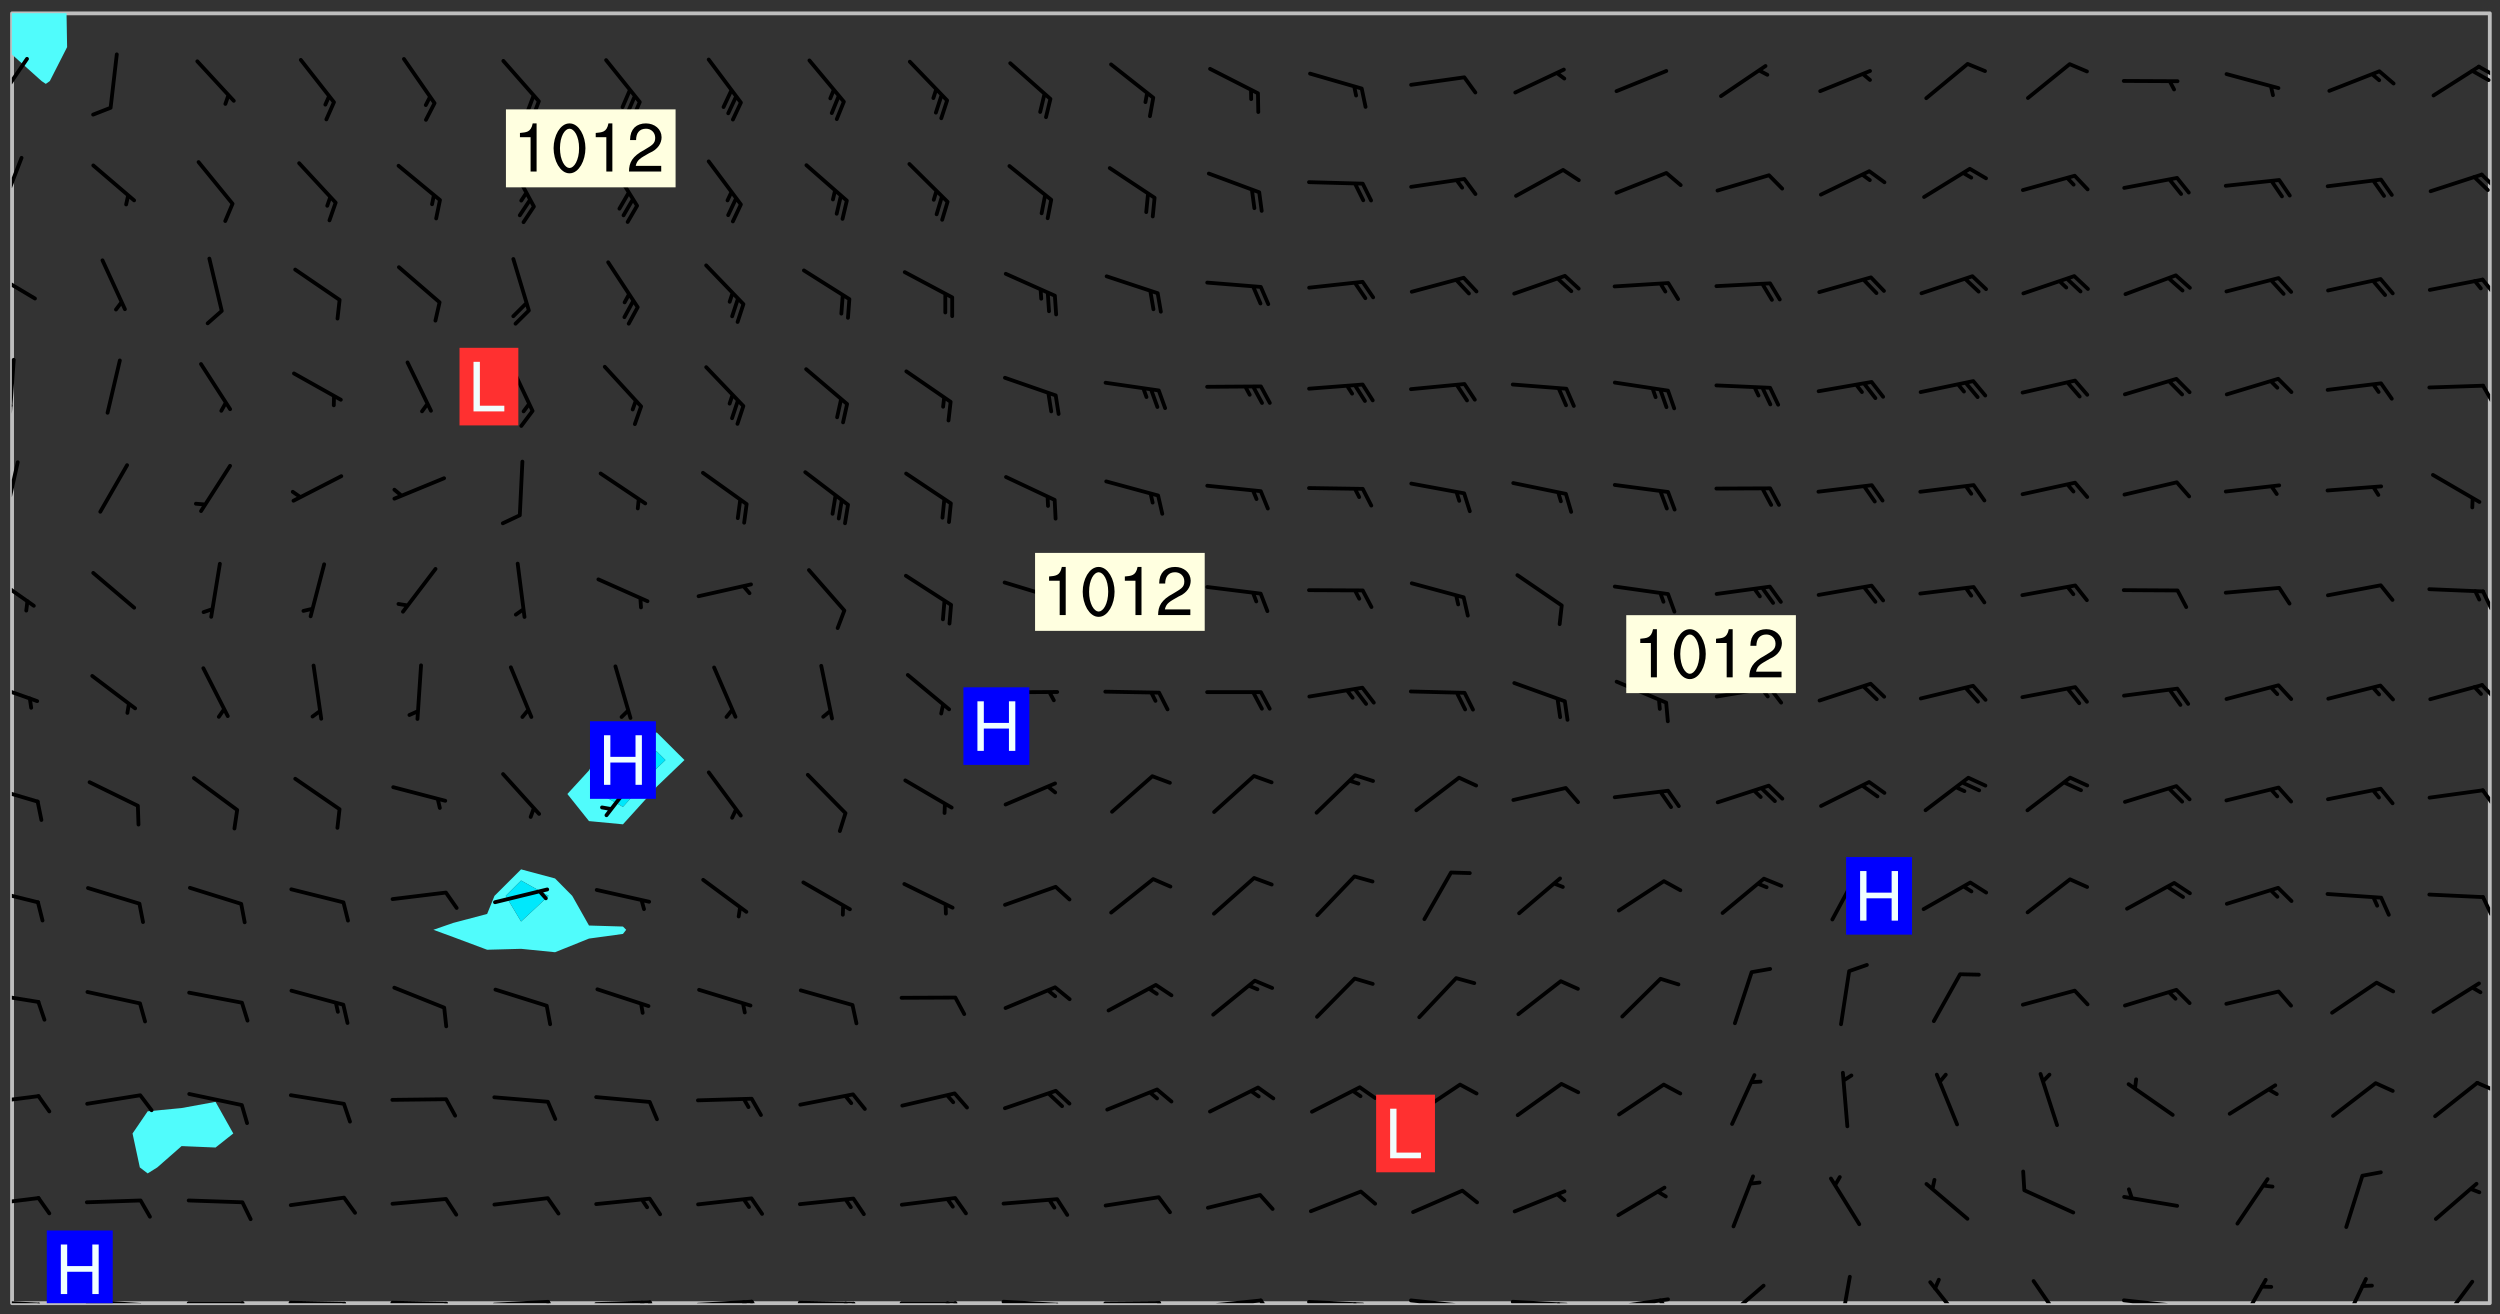 <svg xmlns="http://www.w3.org/2000/svg" role="img" xmlns:xlink="http://www.w3.org/1999/xlink" viewBox="142.45 309.95 326.84 171.84"><rect x="142.45" y="309.95" width="326.84" height="171.84" fill="#333333" stroke="none"/><defs><clipPath id="clip2"><path d="M 144 317 L 145 317 L 145 480.328 L 144 480.328 Z M 144 317"/></clipPath><clipPath id="clip3"><path d="M 144 311.672 L 145 311.672 L 145 318 L 144 318 Z M 144 311.672"/></clipPath><clipPath id="clip4"><path d="M 144 311.672 L 468 311.672 L 468 480.328 L 144 480.328 Z M 144 311.672"/></clipPath><clipPath id="clip5"><path d="M 144 311.672 L 152 311.672 L 152 321 L 144 321 Z M 144 311.672"/></clipPath><clipPath id="clip6"><path d="M 467 311.672 L 468 311.672 L 468 480.328 L 467 480.328 Z M 467 311.672"/></clipPath><clipPath id="clip7"><path d="M 144 479 L 148 479 L 148 480.328 L 144 480.328 Z M 144 479"/></clipPath><clipPath id="clip8"><path d="M 147 480 L 149 480 L 149 480.328 L 147 480.328 Z M 147 480"/></clipPath><clipPath id="clip9"><path d="M 153 479 L 162 479 L 162 480.328 L 153 480.328 Z M 153 479"/></clipPath><clipPath id="clip10"><path d="M 160 480 L 163 480 L 163 480.328 L 160 480.328 Z M 160 480"/></clipPath><clipPath id="clip11"><path d="M 166 480 L 175 480 L 175 480.328 L 166 480.328 Z M 166 480"/></clipPath><clipPath id="clip12"><path d="M 173 480 L 176 480 L 176 480.328 L 173 480.328 Z M 173 480"/></clipPath><clipPath id="clip13"><path d="M 180 480 L 188 480 L 188 480.328 L 180 480.328 Z M 180 480"/></clipPath><clipPath id="clip14"><path d="M 187 480 L 189 480 L 189 480.328 L 187 480.328 Z M 187 480"/></clipPath><clipPath id="clip15"><path d="M 193 480 L 202 480 L 202 480.328 L 193 480.328 Z M 193 480"/></clipPath><clipPath id="clip16"><path d="M 200 480 L 203 480 L 203 480.328 L 200 480.328 Z M 200 480"/></clipPath><clipPath id="clip17"><path d="M 206 479 L 215 479 L 215 480.328 L 206 480.328 Z M 206 479"/></clipPath><clipPath id="clip18"><path d="M 213 479 L 216 479 L 216 480.328 L 213 480.328 Z M 213 479"/></clipPath><clipPath id="clip19"><path d="M 220 479 L 228 479 L 228 480.328 L 220 480.328 Z M 220 479"/></clipPath><clipPath id="clip20"><path d="M 227 479 L 229 479 L 229 480.328 L 227 480.328 Z M 227 479"/></clipPath><clipPath id="clip21"><path d="M 226 480 L 228 480 L 228 480.328 L 226 480.328 Z M 226 480"/></clipPath><clipPath id="clip22"><path d="M 233 479 L 241 479 L 241 480.328 L 233 480.328 Z M 233 479"/></clipPath><clipPath id="clip23"><path d="M 240 479 L 243 479 L 243 480.328 L 240 480.328 Z M 240 479"/></clipPath><clipPath id="clip24"><path d="M 239 479 L 241 479 L 241 480.328 L 239 480.328 Z M 239 479"/></clipPath><clipPath id="clip25"><path d="M 246 480 L 255 480 L 255 480.328 L 246 480.328 Z M 246 480"/></clipPath><clipPath id="clip26"><path d="M 253 480 L 256 480 L 256 480.328 L 253 480.328 Z M 253 480"/></clipPath><clipPath id="clip27"><path d="M 252 480 L 254 480 L 254 480.328 L 252 480.328 Z M 252 480"/></clipPath><clipPath id="clip28"><path d="M 260 480 L 268 480 L 268 480.328 L 260 480.328 Z M 260 480"/></clipPath><clipPath id="clip29"><path d="M 267 480 L 269 480 L 269 480.328 L 267 480.328 Z M 267 480"/></clipPath><clipPath id="clip30"><path d="M 266 480 L 268 480 L 268 480.328 L 266 480.328 Z M 266 480"/></clipPath><clipPath id="clip31"><path d="M 273 479 L 281 479 L 281 480.328 L 273 480.328 Z M 273 479"/></clipPath><clipPath id="clip32"><path d="M 280 480 L 282 480 L 282 480.328 L 280 480.328 Z M 280 480"/></clipPath><clipPath id="clip33"><path d="M 286 480 L 295 480 L 295 480.328 L 286 480.328 Z M 286 480"/></clipPath><clipPath id="clip34"><path d="M 293 480 L 296 480 L 296 480.328 L 293 480.328 Z M 293 480"/></clipPath><clipPath id="clip35"><path d="M 300 479 L 308 479 L 308 480.328 L 300 480.328 Z M 300 479"/></clipPath><clipPath id="clip36"><path d="M 307 479 L 309 479 L 309 480.328 L 307 480.328 Z M 307 479"/></clipPath><clipPath id="clip37"><path d="M 313 479 L 321 479 L 321 480.328 L 313 480.328 Z M 313 479"/></clipPath><clipPath id="clip38"><path d="M 319 480 L 321 480 L 321 480.328 L 319 480.328 Z M 319 480"/></clipPath><clipPath id="clip39"><path d="M 326 479 L 335 479 L 335 480.328 L 326 480.328 Z M 326 479"/></clipPath><clipPath id="clip40"><path d="M 332 480 L 334 480 L 334 480.328 L 332 480.328 Z M 332 480"/></clipPath><clipPath id="clip41"><path d="M 339 479 L 348 479 L 348 480.328 L 339 480.328 Z M 339 479"/></clipPath><clipPath id="clip42"><path d="M 345 480 L 347 480 L 347 480.328 L 345 480.328 Z M 345 480"/></clipPath><clipPath id="clip43"><path d="M 353 479 L 361 479 L 361 480.328 L 353 480.328 Z M 353 479"/></clipPath><clipPath id="clip44"><path d="M 359 479 L 361 479 L 361 480.328 L 359 480.328 Z M 359 479"/></clipPath><clipPath id="clip45"><path d="M 367 477 L 374 477 L 374 480.328 L 367 480.328 Z M 367 477"/></clipPath><clipPath id="clip46"><path d="M 382 476 L 385 476 L 385 480.328 L 382 480.328 Z M 382 476"/></clipPath><clipPath id="clip47"><path d="M 394 477 L 400 477 L 400 480.328 L 394 480.328 Z M 394 477"/></clipPath><clipPath id="clip48"><path d="M 408 477 L 413 477 L 413 480.328 L 408 480.328 Z M 408 477"/></clipPath><clipPath id="clip49"><path d="M 419 479 L 428 479 L 428 480.328 L 419 480.328 Z M 419 479"/></clipPath><clipPath id="clip50"><path d="M 434 477 L 439 477 L 439 480.328 L 434 480.328 Z M 434 477"/></clipPath><clipPath id="clip51"><path d="M 448 476 L 453 476 L 453 480.328 L 448 480.328 Z M 448 476"/></clipPath><clipPath id="clip52"><path d="M 461 477 L 466 477 L 466 480.328 L 461 480.328 Z M 461 477"/></clipPath><clipPath id="clip53"><path d="M 144 466 L 148 466 L 148 468 L 144 468 Z M 144 466"/></clipPath><clipPath id="clip54"><path d="M 144 453 L 148 453 L 148 455 L 144 455 Z M 144 453"/></clipPath><clipPath id="clip55"><path d="M 466 451 L 468 451 L 468 453 L 466 453 Z M 466 451"/></clipPath><clipPath id="clip56"><path d="M 144 439 L 148 439 L 148 442 L 144 442 Z M 144 439"/></clipPath><clipPath id="clip57"><path d="M 144 425 L 148 425 L 148 429 L 144 429 Z M 144 425"/></clipPath><clipPath id="clip58"><path d="M 466 426 L 468 426 L 468 430 L 466 430 Z M 466 426"/></clipPath><clipPath id="clip59"><path d="M 144 412 L 148 412 L 148 415 L 144 415 Z M 144 412"/></clipPath><clipPath id="clip60"><path d="M 466 413 L 468 413 L 468 416 L 466 416 Z M 466 413"/></clipPath><clipPath id="clip61"><path d="M 144 399 L 148 399 L 148 402 L 144 402 Z M 144 399"/></clipPath><clipPath id="clip62"><path d="M 466 399 L 468 399 L 468 402 L 466 402 Z M 466 399"/></clipPath><clipPath id="clip63"><path d="M 144 384 L 148 384 L 148 390 L 144 390 Z M 144 384"/></clipPath><clipPath id="clip64"><path d="M 466 387 L 468 387 L 468 390 L 466 390 Z M 466 387"/></clipPath><clipPath id="clip65"><path d="M 144 370 L 146 370 L 146 378 L 144 378 Z M 144 370"/></clipPath><clipPath id="clip66"><path d="M 144 356 L 145 356 L 145 365 L 144 365 Z M 144 356"/></clipPath><clipPath id="clip67"><path d="M 144 362 L 145 362 L 145 364 L 144 364 Z M 144 362"/></clipPath><clipPath id="clip68"><path d="M 466 360 L 468 360 L 468 363 L 466 363 Z M 466 360"/></clipPath><clipPath id="clip69"><path d="M 144 345 L 148 345 L 148 350 L 144 350 Z M 144 345"/></clipPath><clipPath id="clip70"><path d="M 466 346 L 468 346 L 468 349 L 466 349 Z M 466 346"/></clipPath><clipPath id="clip71"><path d="M 144 330 L 146 330 L 146 338 L 144 338 Z M 144 330"/></clipPath><clipPath id="clip72"><path d="M 466 332 L 468 332 L 468 335 L 466 335 Z M 466 332"/></clipPath><clipPath id="clip73"><path d="M 144 317 L 147 317 L 147 324 L 144 324 Z M 144 317"/></clipPath><clipPath id="clip74"><path d="M 466 318 L 468 318 L 468 321 L 466 321 Z M 466 318"/></clipPath><clipPath id="clip75"><path d="M 465 318 L 468 318 L 468 321 L 465 321 Z M 465 318"/></clipPath><clipPath id="clip76"><path d="M 148 470 L 158 470 L 158 480.328 L 148 480.328 Z M 148 470"/></clipPath><g id="surface487" clip-path="url(#clip1)"><path fill="#fff" fill-opacity="0" fill-rule="evenodd" d="M 0 0 L 1000 0 L 1000 1000 L 0 1000 Z M 0 0"/><path fill="#d3d3d3" fill-opacity="0" fill-rule="evenodd" d="M162.152 355.867L161.918 356.16 161.977 356.395 162.094 356.566 162.27 356.801 162.562 357.148 162.676 357.207 162.793 357.035 162.852 356.801 163.027 356.625 163.492 356.449 164.191 356.449 164.426 356.742 164.715 357.559 164.773 357.734 164.949 357.965 165.301 358.199 166 358.898 166.172 359.074 166.406 359.422 166.641 359.832 166.93 360.414 167.34 360.879 167.57 361.113 167.805 361.289 167.922 361.52 168.098 361.812 168.27 362.977 168.27 363.211 168.328 363.5 168.387 363.617 168.504 363.734 168.852 364.145 168.969 364.316 169.145 364.492 169.32 364.727 169.438 364.898 169.609 365.25 169.668 365.484 169.902 365.891 170.137 365.832 169.961 366.008 169.902 366.938 169.32 366.938 169.086 366.824 168.738 366.938 168.621 367.055 168.562 367.348 168.504 367.523 168.387 367.695 167.922 367.988 167.863 368.223 167.805 368.336 167.805 368.98 167.863 369.152 167.863 369.562 167.922 369.621 167.922 370.027 167.98 370.434 168.098 370.609 168.156 370.668 168.387 371.309 168.328 371.602 168.328 372.301 168.27 372.883 168.27 373.117 168.211 373.348 168.156 373.699 168.156 375.621 168.211 375.738 168.637 375.738 168.27 375.855 168.246 376.207 169.137 377.375 170.879 377.914 172.219 378.273 172.219 378.812 172.309 379.621 172.844 380.336 174.363 380.605 175.254 380.52 175.344 381.684 175.879 381.863 177.039 381.684 179.094 380.699 180.254 380.336 182.133 380.16 183.828 379.98 183.648 380.699 182.133 380.785 180.883 380.875 180.078 381.145 179.004 381.953 179.273 382.672 179.809 383.57 179.629 384.195 179.363 385.004 179.629 386.082 180.254 386.98 181.059 387.16 182.309 386.98 182.043 387.703 182.141 388.207 182.195 388.5 182.195 388.672 182.254 388.965 182.254 389.371 182.43 389.488 182.781 389.605 183.188 389.605 183.48 389.43 183.594 389.312 183.652 389.195 183.77 388.965 183.828 388.789 184.18 388.324 184.41 388.148 184.586 388.09 184.762 388.148 184.82 388.324 184.938 389.312 184.992 389.781 185.051 389.953 185.168 390.188 185.344 390.246 186.16 390.305 186.449 390.305 186.566 390.539 186.625 390.945 186.684 391.297 186.684 392.402 186.801 392.695 186.918 393.043 187.207 393.742 187.383 394.094 187.965 394.848 188.316 395.023 188.488 395.082 188.957 395.316 189.598 395.781 189.945 396.016 190.238 396.191 190.531 396.246 190.762 396.309 191.578 396.656 191.871 396.832 191.984 397.004 192.336 397.355 192.453 397.531 192.977 398.172 192.977 398.461 193.035 398.812 193.035 399.16 193.094 399.512 193.152 399.801 193.27 399.859 193.441 399.918 193.617 399.918 194.199 400.152 194.375 400.27 194.551 400.559 194.727 400.793 194.84 401.027 195.133 401.258 195.25 401.375 195.25 401.785 195.309 401.84 195.598 402.074 195.832 402.191 195.891 402.309 196.008 402.48 196.066 402.598 196.297 402.832 196.355 403.008 196.59 403.066 196.707 403.125 196.59 403.238 196.531 403.355 196.531 403.473 196.414 403.766 196.297 404.055 196.297 404.637 196.473 404.754 196.59 404.812 196.648 404.93 196.766 405.047 196.879 405.105 197.055 405.453 197.113 405.805 197.172 406.211 197.172 406.387 197.113 406.562 196.996 407.262 196.996 407.434 197.113 407.609 197.406 407.902 197.812 407.902 197.988 408.02 198.105 408.191 198.223 408.484 198.223 408.719 197.695 408.719 197.465 408.484 197.23 408.484 197.055 408.543 196.996 409.242 197.055 409.59 197.172 409.766 197.348 410.176 197.465 410.406 197.754 410.875 197.93 410.93 198.453 410.93 198.688 410.988 199.445 411.629 199.504 411.922 199.504 412.156 199.562 412.215 199.793 412.562 199.793 412.914 199.676 413.086 199.676 413.379 199.969 413.668 200.262 413.844 200.434 413.902 200.727 414.078 201.02 414.195 201.602 414.602 201.891 414.836 202.184 415.012 202.402 415.172 202.418 415.184 202.648 415.359 203.289 415.883 203.465 416.117 203.582 416.293 203.758 416.469 203.871 416.641 203.871 417.281 203.988 417.457 204.457 417.574 205.039 417.691 205.273 417.75 205.504 417.863 205.797 417.98 205.91 418.039 206.496 418.391 206.785 418.562 206.961 418.625 207.137 418.68 207.312 418.738 208.012 419.09 208.301 419.266 208.535 419.32 208.824 419.496 209.059 419.613 209.699 420.02 209.992 420.137 210.164 420.195 210.398 420.254 210.809 420.312 211.039 420.371 211.273 420.488 211.332 420.66 210.922 420.836 211.391 420.895 211.449 421.188 211.562 421.422 211.738 421.477 211.973 421.535 212.148 421.594 212.555 421.711 213.195 421.945 213.312 422.117 213.371 422.352 213.371 422.527 213.312 422.645 213.254 423.051 213.488 423.285 213.605 423.344 213.953 423.461 214.594 423.691 214.77 423.809 215.059 423.926 215.234 424.102 215.469 424.566 216.051 425.672 216.227 425.848 216.574 426.023 216.75 426.141 217.102 426.258 218.148 426.781 218.383 426.84 218.848 426.953 219.141 427.012 219.605 427.188 220.363 427.77 220.598 428.004 220.945 428.469 221.121 428.645 221.41 428.879 222.227 429.578 222.52 429.754 222.809 430.043 223.102 430.219 223.395 430.508 224.09 431.148 224.266 431.324 224.559 431.559 224.848 431.793 225.316 432.082 225.957 432.664 226.305 432.898 226.539 433.191 226.887 433.539 227.238 434.004 228.172 434.996 228.52 435.402 228.637 435.578 228.871 435.637 228.984 435.754 229.629 435.93 229.859 436.043 230.094 436.102 230.387 436.277 230.617 436.395 231.551 437.094 231.957 437.5 232.191 437.676 232.598 437.852 232.832 437.969 233.648 438.316 233.996 438.551 234.23 438.668 234.523 438.957 234.754 439.074 235.512 439.426 235.863 439.598 236.094 439.656 236.387 439.773 236.621 439.832 237.492 440.008 238.309 440.008 238.777 440.238 238.949 440.297 239.824 440.996 240.289 441.113 240.582 441.172 240.758 441.23 240.988 441.289 241.457 441.348 241.805 441.406 242.156 441.465 242.562 441.523 242.855 441.523 243.027 441.582 243.027 441.812 243.203 441.988 243.496 441.988 243.844 442.047 244.195 442.105 244.895 442.223 245.535 442.223 246 441.988 246.293 441.812 246.465 441.695 246.875 441.523 247.164 441.348 248.098 440.883 248.566 440.59 249.09 440.297 249.555 440.125 250.02 439.949 251.07 439.484 251.359 439.367 251.77 439.25 252.059 439.133 252.586 438.957 254.102 438.258 254.684 437.91 254.973 437.852 255.266 437.793 255.613 437.676 256.488 437.445 256.84 437.328 256.953 437.328 257.188 437.27 258.062 437.035 258.297 436.977 259.109 436.977 259.461 436.918 260.277 436.801 260.449 436.742 260.801 436.688 261.094 436.629 261.324 436.57 262.141 436.395 262.316 436.336 262.664 436.336 262.898 436.277 263.363 436.16 264.121 435.988 264.355 435.93 264.703 435.93 265.113 435.812 265.402 435.754 266.688 435.695 266.977 435.695 267.387 435.637 267.617 435.578 267.793 435.578 268.668 435.461 269.074 435.461 269.484 435.344 269.832 435.344 270.184 435.23 271.055 435.172 272.805 435.172 273.852 435.461 274.262 435.578 274.551 435.695 274.902 435.812 275.191 435.93 276.242 436.102 276.531 436.16 276.824 436.16 277.117 436.219 277.289 436.277 277.699 436.336 277.871 436.395 277.988 436.453 278.105 436.453 278.223 436.512 278.574 436.57 278.688 436.57 279.098 436.637 281.02 437.031 282.945 437.426 284.465 437.875 286.16 438.594 288.305 439.398 289.91 438.68 291.34 437.875 292.5 436.797 293.75 436.348 296.785 435.629 298.66 435.27 300.805 433.922 303.039 432.668 305.539 431.41 307.234 430.961 309.02 430.781 310.18 430.512 310.805 431.051 312.145 430.781 312.859 429.793 313.844 428.449 314.289 428.27 315.094 427.91 316.969 427.371 318.754 426.922 320.004 426.652 321.164 426.562 322.863 426.473 324.824 426.203 326.074 426.113 326.613 426.113 327.238 426.023 328.129 426.023 330.273 425.844 332.684 425.664 335.273 425.574 336.969 425.754 338.578 425.844 340.008 426.203 341.168 426.922 343.043 427.91 344.203 429.438 344.469 430.152 345.098 430.242 345.453 431.141 345.988 431.68 346.523 433.207 347.598 433.566 348.133 433.566 347.328 434.102 347.418 435.809 348.133 438.504 349.023 439.309 349.918 440.297 350.633 441.555 352.418 442.094 353.938 441.914 354.293 443.258 355.902 442.453 356.883 441.914 357.152 442.184 357.469 441.969 357.688 441.824 358.488 442.273 358.938 441.914 359.293 441.914 359.828 441.645 360.367 440.926 360.902 440.656 361.527 439.668 362.688 440.117 363.527 440.488 364.922 441.105 366.617 440.926 368.223 440.926 370.008 441.016 370.188 439.309 370.723 437.965 371.527 438.234 372.02 439.082 372.422 439.488 372.332 440.027 372.332 440.387 373.047 440.836 373.758 440.566 375.188 440.566 375.547 441.555 375.992 442.812 376.707 444.156 377.957 444.785 379.652 445.414 380.367 445.234 380.547 444.695 381.527 444.605 381.977 444.965 382.062 446.223 381.797 446.852 381.262 447.031 381.262 447.57 381.977 448.555 382.242 449.094 383.227 450.082 384.027 451.16 383.762 451.52 383.672 452.418 383.047 454.75 382.691 456.816 382.602 458.609 382.422 459.328 382.332 459.867 382.332 461.305 381.352 463.188 380.992 464.895 380.457 465.793 379.652 466.961 379.387 467.5 381.441 468.754 381.527 469.113 381.172 469.652 381.082 469.473 381.082 470.281 381.172 471.719 380.727 472.434 379.652 472.527 379.387 473.242 379.922 474.141 380.727 474.859 381.887 475.668 383.227 475.938 383.672 476.297 383.316 476.746 381.527 476.656 380.277 476.207 379.562 475.488 378.938 475.398 378.762 478.988 378.574 480.297 467.934 480.297 467.934 311.703 412.664 311.703 412.664 360.785 413.426 360.91 416.715 361.453 418.738 364.289 418.738 367.043 421.09 367.375 423.438 367.707 427.488 367.707 426.109 371.867 424.086 372.574 422.062 373.277 421.52 373.621 418.926 375.238 418.738 375.355 416.715 373.277 415.984 370.535 413.312 368.457 411.938 364.957 411.871 364.875 409.914 362.203 412.664 360.785 412.664 311.703 294.422 311.703 294.422 403.117 294.539 403.148 294.672 403.16 294.746 403.234 294.852 403.281 294.941 403.34 295.027 403.398 295.117 403.457 295.414 403.754 295.473 403.844 295.504 403.961 295.531 404.078 295.547 404.215 295.516 404.332 295.457 404.422 295.398 404.508 295.355 404.613 295.309 404.715 295.281 404.836 295.281 404.98 295.457 405.25 295.605 405.398 295.68 405.484 295.754 405.559 295.797 405.664 295.859 405.754 295.918 405.84 295.961 405.945 296.02 406.035 296.066 406.137 296.109 406.242 296.168 406.328 296.285 406.508 296.359 406.582 296.422 406.668 296.48 406.758 296.523 406.863 296.582 406.953 296.641 407.039 296.703 407.129 296.762 407.219 296.805 407.32 296.922 407.5 296.996 407.574 297.055 407.66 297.129 407.734 297.219 407.793 297.324 407.84 297.473 407.84 297.605 407.824 297.738 407.84 297.84 407.793 297.914 407.719 297.961 407.617 297.945 407.484 297.945 407.336 297.898 407.23 297.871 407.113 297.824 407.012 297.797 406.891 297.754 406.789 297.691 406.699 297.648 406.598 297.605 406.492 297.574 406.375 297.559 406.242 297.547 406.105 297.633 406.047 297.691 405.961 297.812 405.93 297.855 406.035 297.871 406.168 297.871 406.285 297.93 406.387 297.988 406.477 298.078 406.535 298.227 406.684 298.285 406.773 298.328 406.879 298.316 406.98 298.402 407.039 298.508 407.086 298.594 407.145 298.684 407.203 298.758 407.277 298.641 407.305 298.535 407.352 298.449 407.41 298.375 407.484 298.316 407.574 298.254 407.66 298.227 407.781 298.18 407.883 298.137 407.988 298.105 408.105 298.094 408.238 298.078 408.371 298.078 408.52 298.105 408.637 298.152 408.742 298.195 408.844 298.254 408.934 298.328 409.008 298.418 409.066 298.492 409.141 298.582 409.199 298.641 409.289 298.684 409.395 298.73 409.496 298.848 409.527 298.98 409.543 299.129 409.543 299.246 409.512 299.352 409.555 299.395 409.66 299.441 409.762 299.469 409.883 299.5 410 299.527 410.117 299.559 410.238 299.586 410.355 299.691 410.398 299.793 410.445 299.926 410.43 300.074 410.578 300.137 410.664 300.211 410.738 300.281 410.812 300.371 410.875 300.477 410.918 300.578 410.961 300.695 410.992 300.832 411.008 300.949 410.977 301.023 410.902 301.051 410.785 301.039 410.652 301.008 410.531 300.98 410.414 301.023 410.309 301.141 410.309 301.23 410.371 301.348 410.398 301.496 410.398 301.629 410.414 301.777 410.414 301.91 410.43 302.043 410.414 302.191 410.414 302.324 410.398 302.457 410.387 302.594 410.398 302.711 410.371 302.844 410.355 303.035 410.297 302.977 410.473 302.961 410.605 302.934 410.727 302.918 410.859 302.859 410.945 302.727 410.961 302.621 411.008 302.516 411.051 302.398 411.082 302.281 411.109 302.016 411.141 301.867 411.141 301.734 411.156 301.66 411.23 301.719 411.316 301.867 411.465 301.984 411.645 302.059 411.715 302.148 411.777 302.238 411.836 302.324 411.895 302.414 411.953 302.516 411.996 302.621 412.059 302.727 412.102 302.812 412.16 302.918 412.207 303.02 412.25 303.199 412.367 303.258 412.457 303.215 412.559 303.168 412.664 303.184 412.797 303.406 413.02 303.465 413.109 303.508 413.211 303.539 413.332 303.582 413.434 303.598 413.566 303.629 413.684 303.641 413.82 303.672 413.938 303.82 414.086 303.922 414.129 304.027 414.172 304.145 414.203 304.277 414.219 304.414 414.234 304.531 414.234 304.648 414.203 304.738 414.145 304.781 414.039 304.828 413.938 304.871 413.832 304.902 413.715 304.914 413.582 304.914 413.434 304.902 413.301 304.887 413.168 304.855 413.051 304.812 412.945 304.766 412.84 304.723 412.738 304.68 412.633 304.664 412.5 304.68 412.367 304.707 412.25 304.738 412.133 304.766 412.012 304.812 411.91 304.902 411.852 304.988 411.789 305.062 411.715 305.152 411.656 305.375 411.434 305.434 411.348 305.508 411.273 305.625 411.094 305.684 411.008 305.684 410.859 305.609 410.785 305.508 410.738 305.402 410.695 305.301 410.652 305.242 410.562 305.195 410.457 305.168 410.34 305.258 410.281 305.375 410.25 305.477 410.207 305.656 410.09 305.805 409.941 305.816 409.809 305.805 409.703 305.715 409.645 305.582 409.66 305.434 409.66 305.301 409.676 305.168 409.66 305.047 409.629 304.961 409.57 304.887 409.496 304.828 409.406 304.766 409.32 304.648 409.141 304.59 409.055 304.621 408.934 304.707 408.875 304.828 408.844 304.887 408.758 304.887 408.637 304.855 408.52 304.797 408.43 304.738 408.344 304.691 408.238 304.664 408.121 304.648 407.988 304.707 407.898 304.781 407.824 304.871 407.766 304.988 407.586 305.062 407.512 305.121 407.426 305.27 407.277 305.391 407.246 305.523 407.23 305.656 407.246 305.73 407.32 305.773 407.426 305.789 407.559 305.758 407.676 305.641 407.707 305.508 407.719 305.359 407.867 305.316 407.973 305.27 408.074 305.242 408.195 305.211 408.312 305.211 408.461 305.242 408.578 305.285 408.684 305.344 408.773 305.418 408.844 305.492 408.918 305.609 408.949 305.73 408.977 305.848 408.949 305.98 408.934 306.098 408.934 306.188 408.992 306.262 409.066 306.309 409.172 306.367 409.258 306.469 409.305 306.602 409.32 306.707 409.363 306.793 409.422 306.781 409.527 306.707 409.602 306.527 409.719 306.469 409.809 306.379 409.867 306.309 409.941 306.234 410.016 306.172 410.105 306.145 410.223 306.129 410.355 306.145 410.488 306.129 410.621 306.129 410.77 306.145 410.902 306.172 411.02 306.203 411.141 306.277 411.215 306.367 411.273 306.453 411.332 306.543 411.391 306.66 411.422 306.66 411.508 306.559 411.555 306.469 411.613 306.203 411.645 306.086 411.672 305.938 411.672 305.832 411.715 305.73 411.762 305.672 411.852 305.609 412.086 305.598 412.219 305.566 412.34 305.551 412.473 305.551 412.766 305.539 412.898 305.551 413.035 305.566 413.168 305.699 413.184 305.832 413.195 305.953 413.227 306.039 413.285 306.113 413.359 306.16 413.465 306.203 413.566 306.219 413.699 306.219 414.145 306.203 414.277 306.203 414.723 306.234 414.988 306.262 415.105 306.277 415.238 306.309 415.355 306.395 415.566 306.426 415.832 306.426 415.98 306.395 416.098 306.367 416.215 306.336 416.336 306.309 416.453 306.277 416.57 306.246 416.691 306.234 416.824 306.219 416.957 306.309 417.016 306.426 416.984 306.527 417 306.574 417.105 306.543 417.371 306.543 417.812 306.5 417.918 306.453 418.023 306.41 418.125 306.367 418.23 306.309 418.316 306.277 418.438 306.234 418.555 306.203 418.672 306.188 418.805 306.203 418.938 306.262 419.027 306.367 419.074 306.453 419.133 306.512 419.219 306.5 419.355 306.469 419.473 306.426 419.574 306.426 420.02 306.41 420.152 306.41 420.301 306.379 420.418 306.336 420.523 306.309 420.641 306.262 420.746 306.219 420.848 306.188 420.969 306.16 421.086 306.129 421.219 306.098 421.336 306.07 421.453 306.027 421.559 305.996 421.676 305.965 421.797 305.953 421.93 305.938 422.062 305.938 422.359 305.965 422.477 305.965 422.625 306.012 423.023 306.039 423.141 306.098 423.23 306.219 423.262 306.367 423.262 306.5 423.246 306.559 423.336 306.559 423.453 306.5 423.543 306.41 423.602 306.309 423.645 306.203 423.691 306.113 423.75 306.027 423.809 305.891 423.824 305.773 423.793 305.641 423.777 305.539 423.824 305.477 423.91 305.465 424.047 305.449 424.18 305.418 424.297 305.391 424.414 305.375 424.547 305.344 424.668 305.344 424.965 305.359 425.098 305.391 425.215 305.391 425.363 305.402 425.496 305.402 425.645 305.375 425.762 305.328 425.863 305.301 425.984 305.27 426.102 305.211 426.191 305.137 426.266 305.035 426.309 304.93 426.355 304.812 426.383 304.691 426.414 304.59 426.367 304.648 426.281 304.754 426.234 304.781 426.117 304.812 426 304.84 425.879 304.871 425.762 304.871 425.613 304.887 425.48 304.855 425.363 304.812 425.258 304.707 425.273 304.633 425.348 304.531 425.391 304.441 425.453 304.367 425.527 304.324 425.629 304.309 425.762 304.277 425.879 304.25 426 304.219 426.117 304.191 426.234 304.16 426.355 304.133 426.473 304.102 426.59 304.059 426.695 303.969 426.754 303.879 426.754 303.762 426.723 303.73 426.637 303.746 426.5 303.715 426.383 303.715 426.234 303.703 426.102 303.703 425.953 303.641 425.719 303.613 425.598 303.57 425.496 303.523 425.391 303.465 425.305 303.406 425.215 303.363 425.109 303.301 425.023 303.152 424.875 303.082 424.801 302.977 424.754 302.871 424.711 302.77 424.668 302.473 424.371 302.383 424.297 302.297 424.238 302.191 424.195 302.102 424.133 302.016 424.074 301.91 424.031 301.82 423.973 301.734 423.91 301.66 423.84 301.555 423.793 301.469 423.734 301.363 423.691 301.273 423.629 301.172 423.586 301.066 423.543 300.98 423.484 300.875 423.438 300.77 423.395 300.668 423.348 300.578 423.289 300.477 423.246 300.371 423.203 300.281 423.141 300.164 423.113 300.031 423.098 299.898 423.113 299.75 423.113 299.617 423.129 299.5 423.098 299.41 423.039 299.336 422.965 299.246 422.906 299.145 422.859 298.996 422.859 298.875 422.832 298.773 422.789 298.699 422.715 298.582 422.535 298.492 422.477 298.391 422.434 298.301 422.371 298.195 422.328 298.105 422.27 298.02 422.211 297.914 422.164 297.855 422.078 297.797 421.988 297.754 421.883 297.707 421.781 297.633 421.707 297.547 421.648 297.473 421.574 297.383 421.516 297.16 421.293 297.117 421.188 297.086 420.922 297.191 420.879 297.336 420.879 297.441 420.922 297.516 420.996 297.605 421.055 297.691 421.113 297.797 421.16 297.887 421.219 298.035 421.367 298.105 421.441 298.254 421.59 298.316 421.676 298.391 421.75 298.477 421.809 298.551 421.883 298.641 421.945 298.73 422.004 298.816 422.062 299.086 422.238 299.188 422.285 299.293 422.328 299.395 422.371 299.441 422.297 299.5 422.211 299.574 422.137 299.645 422.062 299.75 422.105 299.824 422.18 299.883 422.27 299.926 422.371 299.973 422.477 300.016 422.582 300.137 422.609 300.254 422.582 300.328 422.492 300.371 422.387 300.43 422.297 300.504 422.223 300.609 422.18 300.727 422.152 300.859 422.164 300.949 422.223 301.098 422.371 301.156 422.461 301.199 422.566 301.246 422.668 301.289 422.773 301.332 422.875 301.438 422.922 301.543 422.965 301.676 422.98 301.762 422.922 301.82 422.832 301.895 422.758 302 422.715 302.117 422.742 302.223 422.789 302.324 422.832 302.43 422.875 302.531 422.922 302.711 423.039 302.711 423.156 302.695 423.289 302.711 423.422 302.727 423.559 302.785 423.645 302.887 423.691 303.008 423.719 303.125 423.75 303.273 423.75 303.391 423.719 303.449 423.629 303.629 423.512 303.688 423.422 303.762 423.348 303.82 423.262 303.938 423.082 304.117 422.965 304.234 422.996 304.324 423.055 304.367 423.129 304.352 423.262 304.352 423.379 304.441 423.438 304.59 423.438 304.723 423.422 304.855 423.41 305.121 423.379 305.227 423.336 305.344 423.305 305.465 423.277 305.539 423.203 305.609 423.129 305.672 423.039 305.656 422.934 305.609 422.832 305.508 422.789 305.402 422.773 305.285 422.801 305.02 422.832 304.871 422.832 304.797 422.758 304.707 422.699 304.59 422.668 304.473 422.641 304.34 422.625 304.191 422.625 304.059 422.641 303.762 422.641 303.656 422.594 303.508 422.445 303.465 422.344 303.406 422.254 303.629 422.031 303.715 421.973 303.82 421.93 303.938 421.898 304.07 421.883 304.203 421.898 304.34 421.914 304.441 421.957 304.574 421.945 304.664 421.883 304.766 421.84 304.828 421.75 304.781 421.648 304.691 421.59 304.574 421.559 304.473 421.516 304.414 421.426 304.352 421.336 304.352 421.219 304.367 421.086 304.473 421.039 304.547 420.969 304.547 420.848 304.457 420.789 304.426 420.672 304.516 420.613 304.59 420.539 304.633 420.434 304.691 420.344 304.738 420.242 304.754 420.109 304.754 419.961 304.707 419.855 304.664 419.754 304.574 419.695 304.441 419.68 304.34 419.637 304.203 419.621 304.086 419.59 303.641 419.59 303.508 419.574 303.375 419.562 303.242 419.547 303.125 419.516 302.977 419.516 302.844 419.5 302.711 419.488 302.445 419.457 302.324 419.414 302.238 419.355 302.164 419.281 302.164 419.133 302.176 419 302.281 418.953 302.383 418.91 302.516 418.895 302.668 418.895 302.801 418.879 303.094 418.879 303.215 418.91 303.316 418.953 303.406 419.012 303.641 419.074 303.762 419.027 303.852 418.969 303.953 418.926 304.086 418.91 304.191 418.953 304.293 419 304.426 419.012 304.547 418.984 304.691 418.984 304.812 418.953 304.93 418.926 305.035 418.879 305.109 418.805 305.195 418.746 305.344 418.598 305.402 418.512 305.449 418.406 305.477 418.289 305.492 418.184 305.391 418.141 305.301 418.082 305.184 418.051 305.078 418.008 304.988 417.945 304.914 417.859 304.84 417.785 304.738 417.742 304.633 417.695 304.531 417.652 304.473 417.562 304.426 417.461 304.34 417.25 304.277 417.164 304.219 417.074 304.145 417 304.059 416.941 303.789 416.941 303.672 416.973 303.582 417.031 303.48 417.074 303.348 417.09 303.242 417.074 303.215 416.957 303.152 416.867 303.035 416.836 302.934 416.793 302.785 416.645 302.754 416.527 302.738 416.422 302.812 416.348 302.992 416.23 303.109 416.203 303.227 416.172 303.363 416.188 303.465 416.23 303.57 416.273 303.672 416.32 303.777 416.363 303.895 416.395 304.027 416.41 304.145 416.438 304.277 416.453 304.383 416.438 304.473 416.379 304.398 416.305 304.293 416.262 304.219 416.188 304.145 416.098 303.996 415.949 303.91 415.891 303.82 415.832 303.746 415.758 303.656 415.699 303.555 415.652 303.434 415.625 303.332 415.578 303.227 415.535 303.109 415.504 303.008 415.461 302.887 415.43 302.738 415.43 302.621 415.461 302.516 415.504 302.43 415.566 302.25 415.684 302.164 415.742 302.074 415.801 301.969 415.848 301.883 415.906 301.777 415.949 301.676 415.992 301.57 416.039 301.496 416.113 301.438 416.203 301.379 416.289 301.332 416.395 301.273 416.48 301.199 416.555 301.066 416.543 300.949 416.512 300.832 416.512 300.758 416.586 300.668 416.645 300.594 416.719 300.504 416.777 300.418 416.836 300.312 416.883 300.211 416.926 300.074 416.941 299.973 416.898 299.824 416.75 299.719 416.703 299.633 416.703 299.527 416.75 299.426 416.793 299.305 416.824 299.188 416.793 299.113 416.719 299.113 416.602 299.145 416.48 299.219 416.41 299.277 416.32 299.352 416.246 299.469 416.215 299.574 416.172 299.867 416.172 300 416.156 300.137 416.141 300.238 416.098 300.328 416.039 300.43 415.992 300.52 415.934 300.652 415.922 300.742 415.98 300.875 415.992 300.965 415.934 301.051 415.875 301.156 415.832 301.246 415.773 301.332 415.711 301.422 415.652 301.57 415.504 301.629 415.418 301.688 415.328 301.793 415.285 301.926 415.27 302.043 415.297 302.164 415.328 302.223 415.27 302.281 415.18 302.312 414.914 302.34 414.797 302.445 414.809 302.578 414.824 302.68 414.781 302.77 414.723 302.828 414.633 302.902 414.559 302.961 414.469 303.008 414.367 303.02 414.234 303.008 414.102 302.961 413.996 302.812 413.848 302.754 413.758 302.695 413.672 302.652 413.566 302.652 413.121 302.668 412.988 302.668 412.84 302.68 412.707 302.621 412.648 302.531 412.707 302.43 412.664 302.25 412.547 302.164 412.488 302.102 412.398 302.043 412.309 301.969 412.234 301.883 412.176 301.762 412.207 301.66 412.219 301.555 412.266 301.469 412.324 301.363 412.367 301.215 412.516 301.125 412.574 301.039 412.633 300.949 412.695 300.844 412.738 300.711 412.754 300.711 412.633 300.816 412.59 300.934 412.559 301.008 412.488 301.051 412.383 301.051 412.234 301.023 412.117 300.875 411.969 300.742 411.953 300.594 411.953 300.477 411.984 300.371 412.027 300.27 412.07 300.18 412.133 300.062 412.16 299.988 412.086 300 411.953 299.957 411.852 299.914 411.746 299.824 411.688 299.707 411.715 299.586 411.746 299.469 411.777 299.367 411.82 299.246 411.852 299.145 411.895 299.039 411.938 298.949 411.996 298.848 412.012 298.848 411.895 298.863 411.762 298.805 411.672 298.73 411.715 298.582 411.863 298.523 411.953 298.449 412.027 298.402 412.133 298.359 412.234 298.285 412.309 298.227 412.398 298.152 412.473 298.094 412.559 298.02 412.633 297.93 412.695 297.855 412.766 297.781 412.84 297.68 412.855 297.547 412.871 297.441 412.828 297.441 412.707 297.59 412.559 297.633 412.457 297.691 412.367 297.738 412.266 297.781 412.16 297.84 412.07 297.871 411.953 297.914 411.852 297.945 411.73 297.973 411.613 298.02 411.508 298.062 411.406 298.105 411.301 298.18 411.23 298.27 411.168 298.359 411.109 298.461 411.066 298.758 411.066 299.023 411.035 299.129 410.992 299.055 410.918 298.938 410.887 298.832 410.844 298.742 410.785 298.641 410.738 298.551 410.68 298.449 410.637 298.344 410.594 298.254 410.531 298.168 410.473 298.062 410.43 297.961 410.387 297.84 410.355 297.723 410.324 297.621 410.281 297.5 410.25 297.398 410.207 297.309 410.148 297.266 410.043 297.25 409.91 297.352 409.867 297.484 409.852 297.621 409.867 297.754 409.852 297.855 409.809 297.914 409.719 297.93 409.613 297.84 409.555 297.766 409.48 297.664 409.438 297.574 409.379 297.426 409.23 297.383 409.125 297.367 408.992 297.367 408.699 297.309 408.609 297.219 408.551 297.145 408.477 297.102 408.371 297.07 408.254 297.012 408.164 296.938 408.09 296.82 408.062 296.746 407.988 296.656 407.93 296.566 407.867 296.48 407.809 296.406 407.734 296.348 407.648 296.301 407.543 296.215 407.484 296.066 407.336 295.871 407.277 295.738 407.293 295.637 407.336 295.562 407.41 295.516 407.512 295.473 407.617 295.414 407.707 295.355 407.793 295.059 408.09 294.969 408.148 294.883 408.148 294.82 408.062 294.777 407.957 294.809 407.84 294.867 407.75 294.895 407.633 294.883 407.5 294.793 407.438 294.688 407.484 294.57 407.512 294.453 407.543 294.184 407.719 294.082 407.766 293.965 407.793 293.859 407.84 293.77 407.898 293.668 407.941 293.609 407.855 293.562 407.75 293.578 407.617 293.625 407.512 293.695 407.438 293.77 407.367 293.828 407.277 293.828 407.129 293.785 407.023 293.547 407.023 293.445 407.07 293.414 407.188 293.387 407.305 293.355 407.426 293.281 407.469 293.148 407.484 293.074 407.438 293.031 407.336 292.988 407.23 292.941 407.129 292.898 407.023 292.777 407.055 292.676 407.098 292.543 407.113 292.426 407.145 292.32 407.188 292.23 407.246 292.129 407.293 292.008 407.32 291.875 407.336 291.773 407.293 291.715 407.203 291.668 407.098 291.625 406.996 291.582 406.891 291.582 406.773 291.641 406.684 291.727 406.625 291.906 406.508 292.008 406.461 292.113 406.418 292.219 406.359 292.32 406.316 292.41 406.254 292.512 406.211 292.617 406.152 292.719 406.105 292.809 406.047 292.914 406.004 293.016 405.961 293.105 405.898 293.207 405.855 293.344 405.84 293.461 405.871 293.562 405.914 293.684 405.945 293.785 405.988 293.891 406.035 293.992 406.078 294.098 406.121 294.199 406.168 294.305 406.211 294.406 406.254 294.512 406.301 294.598 406.359 294.703 406.402 294.82 406.434 294.926 406.477 295.027 406.523 295.117 406.582 295.223 406.625 295.324 406.668 295.43 406.715 295.547 406.742 295.648 406.789 295.77 406.816 295.918 406.816 296.004 406.758 296.02 406.656 296.078 406.566 296.051 406.449 295.977 406.375 295.859 406.195 295.785 406.121 295.695 406.047 295.516 405.93 295.43 405.871 295.324 405.828 295.223 405.781 294.953 405.605 294.895 405.516 294.82 405.441 294.762 405.352 294.719 405.25 294.688 405.133 294.672 404.996 294.672 404.434 294.66 404.301 294.645 404.168 294.613 404.051 294.598 403.918 294.586 403.785 294.555 403.664 294.332 403.441 294.273 403.355 294.258 403.25 294.289 403.133 294.422 403.117 294.422 311.703 172.992 311.703 172.992 313.156 172.934 313.391 172.582 314.441 172.41 314.965 172.293 315.312 172.117 315.723 172 315.895 171.766 316.188 171.535 316.246 171.184 316.246 171.066 316.305 170.836 316.711 170.836 317.004 170.953 317.18 171.184 317.41 171.301 317.645 171.941 318.402 172.234 318.867 172.41 319.102 172.641 319.453 172.875 319.801 173.516 320.617 173.691 321.082 173.863 321.492 173.98 322.188 174.156 322.656 174.273 324.055 174.332 324.52 174.332 325.395 174.449 326.441 174.449 331.223 174.391 331.688 174.039 332.969 173.863 333.492 173.75 333.902 173.398 334.832 172.934 336 172.699 336.582 172.582 336.758 172.41 337.105 172.234 337.512 171.883 338.328 171.824 338.621 171.711 338.914 171.594 339.203 171.535 339.379 171.418 340.254 171.359 340.66 171.301 340.777 171.242 340.953 171.184 341.125 170.953 341.652 170.836 341.824 170.836 342.059 170.719 342.293 170.66 342.465 170.484 343.051 170.484 343.34 170.426 343.516 170.426 343.809 170.367 343.922 170.309 344.449 170.309 344.621 170.254 344.855 170.254 347.477 170.078 348.293 169.961 348.469 169.785 348.703 169.668 348.875 169.555 349.109 168.969 350.043 168.738 350.332 168.445 350.797 168.27 351.031 167.98 351.383 167.629 352.082 167.516 352.312 167.34 352.723 167.164 352.953 166.758 353.48 165.941 354.18 165.648 354.352 165.359 354.586 165.184 354.703 165.008 354.879 164.484 355.285 163.957 355.461 163.785 355.637 163.551 355.691 162.91 355.867 162.152 355.867M174.363 386.891L173.289 387.34 173.648 388.234 174.898 387.52 175.344 386.98 174.363 386.891"/><path fill="#d3d3d3" fill-opacity="0" fill-rule="evenodd" d="M201.508 416.598L200.613 416.598 201.062 417.227 202.043 417.586 202.848 417.496 203.293 416.508 203.117 416.598 202.402 416.242 201.508 416.598M356.129 475.668L356.07 475.145 356.07 474.852 356.184 474.559 356.242 474.328 356.711 473.859 356.824 473.859 356.941 473.746 357.059 473.688 357.234 473.688 357.469 473.629 357.816 473.629 358.051 473.688 358.168 473.746 358.398 473.918 358.457 474.094 358.574 474.676 358.574 474.969 358.457 475.145 358.285 475.434 358.109 475.609 357.582 476.133 357.352 476.367 357.234 476.426 357.059 476.426 356.941 476.367 356.535 476.074 356.359 475.957 356.242 475.898 356.184 475.785 356.129 475.668M362.77 464.711L362.711 464.539 362.711 463.43 362.77 463.258 362.945 463.199 363.117 463.141 363.293 463.141 363.527 463.082 363.645 463.141 363.703 463.84 363.645 464.012 363.527 464.188 363.41 464.246 363.176 464.77 363.062 464.828 362.828 464.828 362.77 464.711M372.383 450.32L372.266 450.145 372.266 449.445 372.559 448.57 372.676 448.398 372.852 448.047 372.965 447.816 373.082 447.523 373.434 446.766 373.551 446.535 373.723 446.301 373.898 446.301 374.016 446.242 374.656 446.242 374.773 446.301 375.008 446.535 375.18 446.648 375.531 446.941 375.648 447.059 375.762 447.234 375.762 447.348 375.879 447.406 375.996 447.523 375.996 448.223 375.938 448.398 375.938 448.629 375.879 448.805 375.531 449.855 375.414 450.086 375.297 450.32 375.18 450.379 374.949 450.613 374.309 450.902 373.434 450.902 373.023 450.785 372.383 450.32"/><path fill="none" stroke="#bebebe" stroke-linecap="round" stroke-linejoin="round" stroke-miterlimit="10" stroke-width=".5" d="M 431.957 354.305 L 108.027 354.305 L 108.027 185.68 L 431.957 185.68 L 431.957 354.305" transform="matrix(1 0 0 -1 36 666)"/><g clip-path="url(#clip2)"><path fill="#fff" fill-opacity="0" fill-rule="evenodd" d="M 144 475.891 L 144 480.328 L 144.004 480.328 L 144 480.328 L 144 317.062 L 144 475.891"/></g><g clip-path="url(#clip3)"><path fill="#50fcfc" fill-rule="evenodd" d="M 144 316.109 L 144 317.062 L 144 311.672 L 144.004 311.672 L 144 311.672 L 144 316.109"/></g><g clip-path="url(#clip4)"><path fill="#fff" fill-opacity="0" fill-rule="evenodd" d="M 144.004 480.328 L 144.004 317.066 L 147.887 320.547 L 148.438 320.918 L 148.965 320.547 L 151.223 316.109 L 151.148 311.672 L 170.629 311.672 L 170.629 454 L 166.191 454.812 L 161.754 455.238 L 159.777 458.137 L 160.73 462.574 L 161.754 463.359 L 163.012 462.574 L 166.191 459.785 L 170.629 459.973 L 172.949 458.137 L 170.629 454 L 170.629 311.672 L 210.574 311.672 L 210.574 423.605 L 207.098 427.07 L 206.137 429.434 L 201.699 430.609 L 199.109 431.508 L 201.699 432.457 L 206.137 434.117 L 210.574 433.996 L 215.016 434.441 L 219.453 432.656 L 223.891 432.047 L 224.316 431.508 L 223.891 431.082 L 219.453 430.949 L 217.262 427.07 L 215.016 424.797 L 210.574 423.605 L 210.574 311.672 L 228.328 311.672 L 228.328 405.723 L 223.891 406.109 L 220.211 409.316 L 219.453 410.672 L 216.625 413.754 L 219.453 417.297 L 223.891 417.719 L 227.484 413.754 L 228.328 412.777 L 231.934 409.316 L 228.328 405.723 L 228.328 311.672 L 467.996 311.672 L 467.996 480.328 L 144.004 480.328"/></g><g clip-path="url(#clip5)"><path fill="#50fcfc" fill-rule="evenodd" d="M 147.887 320.547 L 144.004 317.066 L 144.004 311.672 L 151.148 311.672 L 151.223 316.109 L 148.965 320.547 L 148.438 320.918 L 147.887 320.547"/></g><path fill="#50fcfc" fill-rule="evenodd" d="M160.73 462.574L159.777 458.137 161.754 455.238 166.191 454.812 170.629 454 172.949 458.137 170.629 459.973 166.191 459.785 163.012 462.574 161.754 463.359 160.73 462.574M201.699 432.457L199.109 431.508 201.699 430.609 206.137 429.434 207.098 427.07 210.574 423.605 210.574 425.066 208.566 427.07 210.574 430.426 214.172 427.07 210.574 425.066 210.574 423.605 215.016 424.797 217.262 427.07 219.453 430.949 223.891 431.082 224.316 431.508 223.891 432.047 219.453 432.656 215.016 434.441 210.574 433.996 206.137 434.117 201.699 432.457"/><path fill="#00e8fc" fill-rule="evenodd" d="M 210.574 430.426 L 208.566 427.07 L 210.574 425.066 L 214.172 427.07 L 210.574 430.426"/><path fill="#50fcfc" fill-rule="evenodd" d="M 219.453 417.297 L 216.625 413.754 L 219.453 410.672 L 220.211 409.316 L 223.891 406.109 L 228.328 405.723 L 228.328 408.203 L 223.891 408.508 L 222.965 409.316 L 220.941 413.754 L 223.891 415.438 L 225.414 413.754 L 228.328 410.387 L 229.445 409.316 L 228.328 408.203 L 228.328 405.723 L 231.934 409.316 L 228.328 412.777 L 227.484 413.754 L 223.891 417.719 L 219.453 417.297"/><path fill="#00e8fc" fill-rule="evenodd" d="M 223.891 415.438 L 220.941 413.754 L 222.965 409.316 L 223.891 408.508 L 228.328 408.203 L 229.445 409.316 L 228.328 410.387 L 225.414 413.754 L 223.891 415.438"/><g clip-path="url(#clip6)"><path fill="#fff" fill-opacity="0" fill-rule="evenodd" d="M 467.996 480.328 L 468 480.328 L 468 311.672 L 467.996 311.672 L 468 311.672 L 468 480.328 L 467.996 480.328"/></g><g clip-path="url(#clip7)"><path fill="none" stroke="#000" stroke-linecap="round" stroke-linejoin="round" stroke-miterlimit="10" stroke-width=".5" d="M 111.508 185.496 L 104.492 185.848" transform="matrix(1 0 0 -1 36 666)"/></g><g clip-path="url(#clip8)"><path fill="none" stroke="#000" stroke-linecap="round" stroke-linejoin="round" stroke-miterlimit="10" stroke-width=".5" d="M 111.508 185.496 L 112.551 183.273" transform="matrix(1 0 0 -1 36 666)"/></g><g clip-path="url(#clip9)"><path fill="none" stroke="#000" stroke-linecap="round" stroke-linejoin="round" stroke-miterlimit="10" stroke-width=".5" d="M 124.82 185.445 L 117.809 185.898" transform="matrix(1 0 0 -1 36 666)"/></g><g clip-path="url(#clip10)"><path fill="none" stroke="#000" stroke-linecap="round" stroke-linejoin="round" stroke-miterlimit="10" stroke-width=".5" d="M 124.82 185.445 L 125.832 183.207" transform="matrix(1 0 0 -1 36 666)"/></g><g clip-path="url(#clip11)"><path fill="none" stroke="#000" stroke-linecap="round" stroke-linejoin="round" stroke-miterlimit="10" stroke-width=".5" d="M 138.145 185.672 L 131.117 185.672" transform="matrix(1 0 0 -1 36 666)"/></g><g clip-path="url(#clip12)"><path fill="none" stroke="#000" stroke-linecap="round" stroke-linejoin="round" stroke-miterlimit="10" stroke-width=".5" d="M 138.145 185.672 L 139.297 183.504" transform="matrix(1 0 0 -1 36 666)"/></g><g clip-path="url(#clip13)"><path fill="none" stroke="#000" stroke-linecap="round" stroke-linejoin="round" stroke-miterlimit="10" stroke-width=".5" d="M 151.457 185.605 L 144.434 185.738" transform="matrix(1 0 0 -1 36 666)"/></g><g clip-path="url(#clip14)"><path fill="none" stroke="#000" stroke-linecap="round" stroke-linejoin="round" stroke-miterlimit="10" stroke-width=".5" d="M 151.457 185.605 L 152.566 183.414" transform="matrix(1 0 0 -1 36 666)"/></g><g clip-path="url(#clip15)"><path fill="none" stroke="#000" stroke-linecap="round" stroke-linejoin="round" stroke-miterlimit="10" stroke-width=".5" d="M 164.773 185.605 L 157.746 185.738" transform="matrix(1 0 0 -1 36 666)"/></g><g clip-path="url(#clip16)"><path fill="none" stroke="#000" stroke-linecap="round" stroke-linejoin="round" stroke-miterlimit="10" stroke-width=".5" d="M 164.773 185.605 L 165.883 183.418" transform="matrix(1 0 0 -1 36 666)"/></g><g clip-path="url(#clip17)"><path fill="none" stroke="#000" stroke-linecap="round" stroke-linejoin="round" stroke-miterlimit="10" stroke-width=".5" d="M 178.086 185.855 L 171.066 185.488" transform="matrix(1 0 0 -1 36 666)"/></g><g clip-path="url(#clip18)"><path fill="none" stroke="#000" stroke-linecap="round" stroke-linejoin="round" stroke-miterlimit="10" stroke-width=".5" d="M 178.086 185.855 L 179.348 183.75" transform="matrix(1 0 0 -1 36 666)"/></g><g clip-path="url(#clip19)"><path fill="none" stroke="#000" stroke-linecap="round" stroke-linejoin="round" stroke-miterlimit="10" stroke-width=".5" d="M 191.402 185.781 L 184.379 185.559" transform="matrix(1 0 0 -1 36 666)"/></g><g clip-path="url(#clip20)"><path fill="none" stroke="#000" stroke-linecap="round" stroke-linejoin="round" stroke-miterlimit="10" stroke-width=".5" d="M 191.402 185.781 L 192.621 183.652" transform="matrix(1 0 0 -1 36 666)"/></g><g clip-path="url(#clip21)"><path fill="none" stroke="#000" stroke-linecap="round" stroke-linejoin="round" stroke-miterlimit="10" stroke-width=".5" d="M 190.379 185.75 L 190.992 184.684" transform="matrix(1 0 0 -1 36 666)"/></g><g clip-path="url(#clip22)"><path fill="none" stroke="#000" stroke-linecap="round" stroke-linejoin="round" stroke-miterlimit="10" stroke-width=".5" d="M 204.715 185.875 L 197.699 185.469" transform="matrix(1 0 0 -1 36 666)"/></g><g clip-path="url(#clip23)"><path fill="none" stroke="#000" stroke-linecap="round" stroke-linejoin="round" stroke-miterlimit="10" stroke-width=".5" d="M 204.715 185.875 L 205.988 183.777" transform="matrix(1 0 0 -1 36 666)"/></g><g clip-path="url(#clip24)"><path fill="none" stroke="#000" stroke-linecap="round" stroke-linejoin="round" stroke-miterlimit="10" stroke-width=".5" d="M 203.691 185.816 L 204.332 184.77" transform="matrix(1 0 0 -1 36 666)"/></g><g clip-path="url(#clip25)"><path fill="none" stroke="#000" stroke-linecap="round" stroke-linejoin="round" stroke-miterlimit="10" stroke-width=".5" d="M 218.035 185.605 L 211.008 185.734" transform="matrix(1 0 0 -1 36 666)"/></g><g clip-path="url(#clip26)"><path fill="none" stroke="#000" stroke-linecap="round" stroke-linejoin="round" stroke-miterlimit="10" stroke-width=".5" d="M 218.035 185.605 L 219.145 183.422" transform="matrix(1 0 0 -1 36 666)"/></g><g clip-path="url(#clip27)"><path fill="none" stroke="#000" stroke-linecap="round" stroke-linejoin="round" stroke-miterlimit="10" stroke-width=".5" d="M 217.012 185.625 L 217.566 184.531" transform="matrix(1 0 0 -1 36 666)"/></g><g clip-path="url(#clip28)"><path fill="none" stroke="#000" stroke-linecap="round" stroke-linejoin="round" stroke-miterlimit="10" stroke-width=".5" d="M 231.348 185.672 L 224.32 185.672" transform="matrix(1 0 0 -1 36 666)"/></g><g clip-path="url(#clip29)"><path fill="none" stroke="#000" stroke-linecap="round" stroke-linejoin="round" stroke-miterlimit="10" stroke-width=".5" d="M 231.348 185.672 L 232.5 183.504" transform="matrix(1 0 0 -1 36 666)"/></g><g clip-path="url(#clip30)"><path fill="none" stroke="#000" stroke-linecap="round" stroke-linejoin="round" stroke-miterlimit="10" stroke-width=".5" d="M 230.328 185.672 L 230.902 184.59" transform="matrix(1 0 0 -1 36 666)"/></g><g clip-path="url(#clip31)"><path fill="none" stroke="#000" stroke-linecap="round" stroke-linejoin="round" stroke-miterlimit="10" stroke-width=".5" d="M 244.66 185.477 L 237.645 185.867" transform="matrix(1 0 0 -1 36 666)"/></g><g clip-path="url(#clip32)"><path fill="none" stroke="#000" stroke-linecap="round" stroke-linejoin="round" stroke-miterlimit="10" stroke-width=".5" d="M 244.66 185.477 L 245.688 183.25" transform="matrix(1 0 0 -1 36 666)"/></g><g clip-path="url(#clip33)"><path fill="none" stroke="#000" stroke-linecap="round" stroke-linejoin="round" stroke-miterlimit="10" stroke-width=".5" d="M 257.98 185.703 L 250.953 185.641" transform="matrix(1 0 0 -1 36 666)"/></g><g clip-path="url(#clip34)"><path fill="none" stroke="#000" stroke-linecap="round" stroke-linejoin="round" stroke-miterlimit="10" stroke-width=".5" d="M 257.98 185.703 L 259.148 183.547" transform="matrix(1 0 0 -1 36 666)"/></g><g clip-path="url(#clip35)"><path fill="none" stroke="#000" stroke-linecap="round" stroke-linejoin="round" stroke-miterlimit="10" stroke-width=".5" d="M 271.277 186.031 L 264.285 185.312" transform="matrix(1 0 0 -1 36 666)"/></g><g clip-path="url(#clip36)"><path fill="none" stroke="#000" stroke-linecap="round" stroke-linejoin="round" stroke-miterlimit="10" stroke-width=".5" d="M 271.277 186.031 L 272.645 183.996" transform="matrix(1 0 0 -1 36 666)"/></g><g clip-path="url(#clip37)"><path fill="none" stroke="#000" stroke-linecap="round" stroke-linejoin="round" stroke-miterlimit="10" stroke-width=".5" d="M 284.605 185.5 L 277.586 185.844" transform="matrix(1 0 0 -1 36 666)"/></g><g clip-path="url(#clip38)"><path fill="none" stroke="#000" stroke-linecap="round" stroke-linejoin="round" stroke-miterlimit="10" stroke-width=".5" d="M 283.586 185.551 L 284.105 184.441" transform="matrix(1 0 0 -1 36 666)"/></g><g clip-path="url(#clip39)"><path fill="none" stroke="#000" stroke-linecap="round" stroke-linejoin="round" stroke-miterlimit="10" stroke-width=".5" d="M 297.906 185.305 L 290.918 186.039" transform="matrix(1 0 0 -1 36 666)"/></g><g clip-path="url(#clip40)"><path fill="none" stroke="#000" stroke-linecap="round" stroke-linejoin="round" stroke-miterlimit="10" stroke-width=".5" d="M 296.887 185.41 L 297.348 184.273" transform="matrix(1 0 0 -1 36 666)"/></g><g clip-path="url(#clip41)"><path fill="none" stroke="#000" stroke-linecap="round" stroke-linejoin="round" stroke-miterlimit="10" stroke-width=".5" d="M 311.234 185.477 L 304.219 185.863" transform="matrix(1 0 0 -1 36 666)"/></g><g clip-path="url(#clip42)"><path fill="none" stroke="#000" stroke-linecap="round" stroke-linejoin="round" stroke-miterlimit="10" stroke-width=".5" d="M 310.215 185.535 L 310.73 184.422" transform="matrix(1 0 0 -1 36 666)"/></g><g clip-path="url(#clip43)"><path fill="none" stroke="#000" stroke-linecap="round" stroke-linejoin="round" stroke-miterlimit="10" stroke-width=".5" d="M 324.516 186.184 L 317.566 185.16" transform="matrix(1 0 0 -1 36 666)"/></g><g clip-path="url(#clip44)"><path fill="none" stroke="#000" stroke-linecap="round" stroke-linejoin="round" stroke-miterlimit="10" stroke-width=".5" d="M 323.504 186.035 L 324.234 185.047" transform="matrix(1 0 0 -1 36 666)"/></g><g clip-path="url(#clip45)"><path fill="none" stroke="#000" stroke-linecap="round" stroke-linejoin="round" stroke-miterlimit="10" stroke-width=".5" d="M 337.016 187.969 L 331.695 183.375" transform="matrix(1 0 0 -1 36 666)"/></g><g clip-path="url(#clip46)"><path fill="none" stroke="#000" stroke-linecap="round" stroke-linejoin="round" stroke-miterlimit="10" stroke-width=".5" d="M 348.289 189.129 L 347.055 182.211" transform="matrix(1 0 0 -1 36 666)"/></g><g clip-path="url(#clip47)"><path fill="none" stroke="#000" stroke-linecap="round" stroke-linejoin="round" stroke-miterlimit="10" stroke-width=".5" d="M 358.801 188.422 L 363.172 182.918" transform="matrix(1 0 0 -1 36 666)"/></g><path fill="none" stroke="#000" stroke-linecap="round" stroke-linejoin="round" stroke-miterlimit="10" stroke-width=".5" d="M 359.438 187.621 L 359.926 188.746" transform="matrix(1 0 0 -1 36 666)"/><g clip-path="url(#clip48)"><path fill="none" stroke="#000" stroke-linecap="round" stroke-linejoin="round" stroke-miterlimit="10" stroke-width=".5" d="M 372.312 188.57 L 376.289 182.773" transform="matrix(1 0 0 -1 36 666)"/></g><g clip-path="url(#clip49)"><path fill="none" stroke="#000" stroke-linecap="round" stroke-linejoin="round" stroke-miterlimit="10" stroke-width=".5" d="M 384.125 186.051 L 391.109 185.293" transform="matrix(1 0 0 -1 36 666)"/></g><g clip-path="url(#clip50)"><path fill="none" stroke="#000" stroke-linecap="round" stroke-linejoin="round" stroke-miterlimit="10" stroke-width=".5" d="M 402.66 188.73 L 399.203 182.613" transform="matrix(1 0 0 -1 36 666)"/></g><path fill="none" stroke="#000" stroke-linecap="round" stroke-linejoin="round" stroke-miterlimit="10" stroke-width=".5" d="M 402.156 187.84 L 403.383 187.809" transform="matrix(1 0 0 -1 36 666)"/><g clip-path="url(#clip51)"><path fill="none" stroke="#000" stroke-linecap="round" stroke-linejoin="round" stroke-miterlimit="10" stroke-width=".5" d="M 415.762 188.84 L 412.73 182.5" transform="matrix(1 0 0 -1 36 666)"/></g><path fill="none" stroke="#000" stroke-linecap="round" stroke-linejoin="round" stroke-miterlimit="10" stroke-width=".5" d="M 415.32 187.918 L 416.547 187.973" transform="matrix(1 0 0 -1 36 666)"/><g clip-path="url(#clip52)"><path fill="none" stroke="#000" stroke-linecap="round" stroke-linejoin="round" stroke-miterlimit="10" stroke-width=".5" d="M 429.664 188.484 L 425.457 182.859" transform="matrix(1 0 0 -1 36 666)"/></g><g clip-path="url(#clip53)"><path fill="none" stroke="#000" stroke-linecap="round" stroke-linejoin="round" stroke-miterlimit="10" stroke-width=".5" d="M 111.484 199.422 L 104.516 198.547" transform="matrix(1 0 0 -1 36 666)"/></g><path fill="none" stroke="#000" stroke-linecap="round" stroke-linejoin="round" stroke-miterlimit="10" stroke-width=".5" d="M111.484 199.422L112.898 197.418M124.828 199.105L117.805 198.867M124.828 199.105L126.051 196.98M138.141 198.867L131.117 199.105M138.141 198.867L139.219 196.66M151.426 199.477L144.465 198.496M151.426 199.477L152.867 197.492M164.758 199.301L157.762 198.672M164.758 199.301L166.102 197.246M178.062 199.406L171.086 198.566M178.062 199.406L179.465 197.391M191.387 199.34L184.395 198.633M191.387 199.34L192.75 197.297M190.367 199.234L191.051 198.215M204.695 199.379L197.715 198.594M204.695 199.379L206.082 197.352M203.68 199.266L204.375 198.25M218.016 199.352L211.027 198.621M218.016 199.352L219.387 197.316M217 199.246L217.684 198.227M231.32 199.426L224.352 198.547M231.32 199.426L232.734 197.418M230.309 199.297L231.016 198.293M244.652 199.277L237.648 198.695M244.652 199.277L245.98 197.215M243.633 199.191L244.297 198.16M257.938 199.531L250.996 198.441M257.938 199.531L259.41 197.566M271.195 199.82L264.367 198.152M271.195 199.82L272.828 197.992M284.363 200.273L277.828 197.699M284.363 200.273L286.23 198.68M297.633 200.387L291.188 197.586M297.633 200.387L299.555 198.859M310.984 200.301L304.469 197.672M310.035 199.918L310.977 199.129M324.059 200.785L318.023 197.188M323.18 200.262L324.23 199.625M335.637 202.258L333.078 195.715M335.262 201.305L336.48 201.449M345.82 201.973L349.523 196M346.359 201.105L346.977 202.164M358.309 201.262L363.664 196.711M359.09 200.602L359.352 201.797M371.102 200.441L377.5 197.531M371.102 200.441L370.953 202.891M384.152 199.57L391.082 198.402M385.16 199.402L384.773 200.566M402.902 201.895L398.961 196.078M402.328 201.051L403.547 200.918M415.301 202.34L413.191 195.633M415.301 202.34L417.711 202.789M430.219 201.285L424.906 196.688M429.445 200.617L430.59 200.176" transform="matrix(1 0 0 -1 36 666)"/><g clip-path="url(#clip54)"><path fill="none" stroke="#000" stroke-linecap="round" stroke-linejoin="round" stroke-miterlimit="10" stroke-width=".5" d="M 111.484 212.746 L 104.516 211.855" transform="matrix(1 0 0 -1 36 666)"/></g><path fill="none" stroke="#000" stroke-linecap="round" stroke-linejoin="round" stroke-miterlimit="10" stroke-width=".5" d="M111.484 212.746L112.902 210.746M124.785 212.859L117.848 211.742M124.785 212.859L126.266 210.902M138.066 211.578L131.191 213.027M138.066 211.578L138.75 209.219M151.414 211.738L144.477 212.867M151.414 211.738L152.203 209.414M164.773 212.344L157.746 212.258M164.773 212.344L165.953 210.191M178.078 212.008L171.074 212.594M178.078 212.008L179.043 209.754M191.391 211.984L184.391 212.621M191.391 211.984L192.34 209.723M204.719 212.406L197.695 212.195M204.719 212.406L205.934 210.277M203.695 212.375L204.305 211.312M217.969 212.977L211.074 211.625M217.969 212.977L219.516 211.07M216.965 212.781L217.738 211.828M231.258 213.102L224.414 211.504M231.258 213.102L232.871 211.254M230.262 212.867L231.07 211.945M244.473 213.441L237.828 211.164M244.473 213.441L246.266 211.766M243.508 213.109L245.301 211.434M257.723 213.617L251.207 210.984M257.723 213.617L259.602 212.039M256.777 213.234L257.715 212.445M270.922 213.871L264.637 210.73M270.922 213.871L272.922 212.449M270.008 213.414L271.008 212.703M284.223 213.902L277.969 210.703M284.223 213.902L286.234 212.496M283.312 213.434L284.32 212.734M297.332 214.254L291.488 210.352M297.332 214.254L299.492 213.09M310.586 214.344L304.867 210.258M310.586 214.344L312.781 213.25M323.961 214.254L318.121 210.352M323.961 214.254L326.125 213.09M335.816 215.496L332.895 209.105M335.391 214.566L336.617 214.641M347.379 215.801L347.965 208.801M347.465 214.785L348.496 215.449M359.66 215.555L362.312 209.047M360.047 214.609L360.832 215.551M373.219 215.645L375.383 208.957M373.535 214.672L374.387 215.555M384.734 214.309L390.5 210.293M385.57 213.723L385.719 214.941M403.91 214.164L397.953 210.438M403.043 213.621L404.105 213.008M417.035 214.441L411.461 210.16M417.035 214.441L419.266 213.426M430.316 214.48L424.805 210.121" transform="matrix(1 0 0 -1 36 666)"/><g clip-path="url(#clip55)"><path fill="none" stroke="#000" stroke-linecap="round" stroke-linejoin="round" stroke-miterlimit="10" stroke-width=".5" d="M 430.316 214.48 L 432.566 213.496" transform="matrix(1 0 0 -1 36 666)"/></g><g clip-path="url(#clip56)"><path fill="none" stroke="#000" stroke-linecap="round" stroke-linejoin="round" stroke-miterlimit="10" stroke-width=".5" d="M 111.469 225.059 L 104.531 226.176" transform="matrix(1 0 0 -1 36 666)"/></g><path fill="none" stroke="#000" stroke-linecap="round" stroke-linejoin="round" stroke-miterlimit="10" stroke-width=".5" d="M111.469 225.059L112.262 222.734M124.75 224.871L117.883 226.363M124.75 224.871L125.414 222.508M138.082 224.961L131.18 226.273M138.082 224.961L138.809 222.617M151.336 224.699L144.555 226.531M151.336 224.699L151.883 222.309M150.352 224.965L150.625 223.77M164.523 224.312L158 226.922M164.523 224.312L164.789 221.871M177.926 224.562L171.223 226.672M177.926 224.562L178.375 222.148M191.23 224.523L184.551 226.711M190.258 224.84L190.469 223.633M204.566 224.59L197.844 226.645M203.586 224.887L203.82 223.684M217.902 224.66L211.141 226.574M217.902 224.66L218.418 222.262M231.348 225.633L224.32 225.602M231.348 225.633L232.512 223.473M244.391 226.973L237.91 224.262M244.391 226.973L246.289 225.418M243.449 226.578L244.398 225.801M257.559 227.285L251.375 223.945M257.559 227.285L259.602 225.926M256.656 226.801L257.68 226.121M270.504 227.836L265.059 223.395M270.504 227.836L272.766 226.887M269.711 227.191L270.844 226.715M283.562 228.117L278.629 223.113M283.562 228.117L285.914 227.418M296.824 228.172L291.996 223.062M296.824 228.172L299.191 227.52M310.5 227.773L304.953 223.457M310.5 227.773L312.738 226.773M323.543 228.086L318.539 223.148M323.543 228.086L325.883 227.352M335.453 228.953L333.262 222.277M335.453 228.953L337.871 229.375M348.203 229.09L347.137 222.145M348.203 229.09L350.52 229.898M362.703 228.68L359.27 222.551M362.703 228.68L365.156 228.625M377.691 226.535L370.91 224.699M377.691 226.535L379.371 224.742M390.977 226.641L384.258 224.59M390.977 226.641L392.711 224.906M390 226.344L390.867 225.477M404.352 226.422L397.512 224.812M404.352 226.422L405.969 224.574M417.156 227.582L411.336 223.648M417.156 227.582L419.324 226.434M430.539 227.48L424.582 223.754M429.672 226.938L430.734 226.324" transform="matrix(1 0 0 -1 36 666)"/><g clip-path="url(#clip57)"><path fill="none" stroke="#000" stroke-linecap="round" stroke-linejoin="round" stroke-miterlimit="10" stroke-width=".5" d="M 111.41 238.086 L 104.59 239.777" transform="matrix(1 0 0 -1 36 666)"/></g><path fill="none" stroke="#000" stroke-linecap="round" stroke-linejoin="round" stroke-miterlimit="10" stroke-width=".5" d="M111.41 238.086L112.008 235.707M124.676 237.91L117.953 239.953M124.676 237.91L125.148 235.504M137.984 237.883L131.277 239.98M137.984 237.883L138.438 235.473M151.352 238.078L144.535 239.785M151.352 238.078L151.945 235.695M164.746 239.359L157.773 238.504M164.746 239.359L166.152 237.348M177.988 239.766L171.164 238.098M176.996 239.523L177.812 238.609M191.316 238.16L184.465 239.703M190.32 238.383L190.645 237.199M204.027 236.84L198.383 241.023M203.207 237.449L203.023 236.234M217.566 237.176L211.477 240.688M216.68 237.688L216.637 236.461M230.988 237.383L224.68 240.48M230.07 237.836L230.113 236.609M244.461 240.109L237.84 237.754M244.461 240.109L246.273 238.457M257.215 241.121L251.719 236.742M257.215 241.121L259.465 240.141M270.406 241.266L265.156 236.598M270.406 241.266L272.707 240.41M283.523 241.469L278.668 236.395M283.523 241.469L285.887 240.805M296.152 241.98L292.668 235.883M296.152 241.98L298.605 241.906M310.402 241.207L305.051 236.652M309.621 240.547L310.766 240.094M323.984 240.852L318.098 237.012M323.984 240.852L326.133 239.664M337.059 241.176L331.652 236.688M337.059 241.176L339.332 240.242M336.273 240.523L337.41 240.055M349.34 242.023L346.004 235.84M349.34 242.023L351.793 242.008M364.039 240.672L357.934 237.191M364.039 240.672L366.113 239.359M363.152 240.164L364.188 239.508M377.074 241.09L371.531 236.773M377.074 241.09L379.312 240.09M390.699 240.617L384.531 237.246M390.699 240.617L392.75 239.266M389.801 240.125L391.852 238.777M404.285 239.977L397.578 237.887M404.285 239.977L406.031 238.25M403.309 239.672L404.184 238.809M417.754 238.691L410.742 239.172M417.754 238.691L418.754 236.453M416.73 238.762L417.234 237.641M431.07 238.766L424.051 239.098" transform="matrix(1 0 0 -1 36 666)"/><g clip-path="url(#clip58)"><path fill="none" stroke="#000" stroke-linecap="round" stroke-linejoin="round" stroke-miterlimit="10" stroke-width=".5" d="M 431.07 238.766 L 432.121 236.547" transform="matrix(1 0 0 -1 36 666)"/></g><g clip-path="url(#clip59)"><path fill="none" stroke="#000" stroke-linecap="round" stroke-linejoin="round" stroke-miterlimit="10" stroke-width=".5" d="M 111.371 251.254 L 104.629 253.242" transform="matrix(1 0 0 -1 36 666)"/></g><path fill="none" stroke="#000" stroke-linecap="round" stroke-linejoin="round" stroke-miterlimit="10" stroke-width=".5" d="M111.371 251.254L111.863 248.848M124.473 250.703L118.16 253.789M124.473 250.703L124.555 248.25M137.457 250.16L131.801 254.332M137.457 250.16L137.098 247.734M150.84 250.258L145.051 254.238M150.84 250.258L150.562 247.82M164.66 251.359L157.859 253.137M163.672 251.617L163.953 250.422M176.93 249.641L172.219 254.852M176.246 250.398L175.828 249.246M185.738 249.469L190.043 255.023M186.363 250.277L185.156 250.488M203.297 249.426L199.113 255.07M202.688 250.246L202.164 249.137M216.984 249.742L212.059 254.754M216.984 249.742L216.246 247.402M230.867 250.469L224.805 254.023M229.984 250.984L229.934 249.762M244.383 253.625L237.918 250.871M243.441 253.223L244.398 252.453M257.102 254.57L251.832 249.922M257.102 254.57L259.398 253.711M270.387 254.602L265.176 249.891M270.387 254.602L272.695 253.77M283.617 254.695L278.574 249.797M283.617 254.695L285.953 253.945M282.883 253.984L284.051 253.605M297.203 254.379L291.617 250.117M297.203 254.379L299.434 253.352M311.152 253.031L304.301 251.461M311.152 253.031L312.758 251.18M324.527 252.672L317.555 251.82M324.527 252.672L325.934 250.66M323.516 252.547L324.918 250.535M337.695 253.336L331.016 251.156M337.695 253.336L339.465 251.633M336.723 253.02L338.492 251.316M335.754 252.703L336.637 251.852M350.816 253.812L344.527 250.68M350.816 253.812L352.812 252.387M349.902 253.355L351.898 251.93M363.785 254.371L358.188 250.121M363.785 254.371L366.012 253.34M362.969 253.754L365.199 252.723M362.156 253.133L363.27 252.621M377.094 254.383L371.512 250.113M377.094 254.383L379.324 253.359M376.281 253.762L378.512 252.738M390.977 253.277L384.258 251.215M390.977 253.277L392.711 251.547M389.996 252.977L391.734 251.246M404.344 253.086L397.52 251.406M404.344 253.086L405.98 251.258M403.352 252.844L404.168 251.93M417.691 252.934L410.801 251.562M417.691 252.934L419.246 251.031M416.691 252.734L417.465 251.781M431.043 252.727L424.082 251.766" transform="matrix(1 0 0 -1 36 666)"/><g clip-path="url(#clip60)"><path fill="none" stroke="#000" stroke-linecap="round" stroke-linejoin="round" stroke-miterlimit="10" stroke-width=".5" d="M 431.043 252.727 L 432.48 250.738" transform="matrix(1 0 0 -1 36 666)"/></g><g clip-path="url(#clip61)"><path fill="none" stroke="#000" stroke-linecap="round" stroke-linejoin="round" stroke-miterlimit="10" stroke-width=".5" d="M 111.312 264.387 L 104.688 266.738" transform="matrix(1 0 0 -1 36 666)"/></g><path fill="none" stroke="#000" stroke-linecap="round" stroke-linejoin="round" stroke-miterlimit="10" stroke-width=".5" d="M110.348 264.73L110.527 263.516M124.117 263.441L118.512 267.68M123.301 264.059L123.105 262.848M136.227 262.43L133.035 268.691M135.762 263.344L135.059 262.336M148.445 262.082L147.445 269.039M148.297 263.098L147.309 262.371M161.027 262.055L161.496 269.066M161.094 263.074L159.977 262.574M175.918 262.316L173.234 268.809M175.527 263.258L174.746 262.312M188.875 262.188L186.906 268.934M188.59 263.172L187.711 262.312M202.602 262.336L199.809 268.785M202.195 263.277L201.43 262.316M215.223 262.121L213.816 269.004M215.02 263.121L214.074 262.34M230.535 263.316L225.133 267.809M229.75 263.969L229.5 262.766M244.664 265.582L237.637 265.539M243.641 265.578L244.223 264.496M257.98 265.496L250.953 265.625M257.98 265.496L259.09 263.309M256.957 265.516L257.512 264.422M271.293 265.562L264.266 265.562M271.293 265.562L272.445 263.395M270.273 265.562L271.426 263.395M284.562 266.141L277.629 264.984M284.562 266.141L286.055 264.191M283.555 265.973L285.047 264.023M282.543 265.805L283.289 264.828M297.922 265.473L290.898 265.652M297.922 265.473L299.02 263.277M296.902 265.496L297.996 263.301M311.031 264.371L304.422 266.754M311.031 264.371L311.379 261.941M310.07 264.715L310.418 262.289M324.277 264.191L317.805 266.93M324.277 264.191L324.496 261.75M323.336 264.59L323.445 263.371M337.82 266.141L330.891 264.984M337.82 266.141L339.312 264.191M336.812 265.973L337.559 264.996M351.008 266.66L344.332 264.465M351.008 266.66L352.781 264.961M350.039 266.34L351.809 264.641M364.402 266.391L357.57 264.734M364.402 266.391L366.031 264.555M363.406 266.148L365.039 264.316M377.754 266.219L370.848 264.906M377.754 266.219L379.289 264.305M376.75 266.027L378.285 264.113M391.102 266.02L384.133 265.102M391.102 266.02L392.523 264.023M390.086 265.887L391.512 263.891M404.328 266.457L397.535 264.664M404.328 266.457L405.996 264.656M403.34 266.195L404.172 265.297M417.652 266.422L410.84 264.703M417.652 266.422L419.301 264.602M416.664 266.172L417.484 265.262M430.949 266.488L424.172 264.637" transform="matrix(1 0 0 -1 36 666)"/><g clip-path="url(#clip62)"><path fill="none" stroke="#000" stroke-linecap="round" stroke-linejoin="round" stroke-miterlimit="10" stroke-width=".5" d="M 430.949 266.488 L 432.633 264.703" transform="matrix(1 0 0 -1 36 666)"/></g><path fill="none" stroke="#000" stroke-linecap="round" stroke-linejoin="round" stroke-miterlimit="10" stroke-width=".5" d="M 429.965 266.219 L 430.805 265.324" transform="matrix(1 0 0 -1 36 666)"/><g clip-path="url(#clip63)"><path fill="none" stroke="#000" stroke-linecap="round" stroke-linejoin="round" stroke-miterlimit="10" stroke-width=".5" d="M 110.871 276.852 L 105.129 280.902" transform="matrix(1 0 0 -1 36 666)"/></g><path fill="none" stroke="#000" stroke-linecap="round" stroke-linejoin="round" stroke-miterlimit="10" stroke-width=".5" d="M110.035 277.441L109.883 276.223M123.992 276.602L118.637 281.152M134.062 275.41L135.195 282.344M134.23 276.418L133.066 276.023M147.059 275.477L148.832 282.277M147.316 276.465L146.121 276.184M159.133 276.078L163.387 281.672M159.754 276.895L158.543 277.09M175.02 275.391L174.129 282.363M174.891 276.406L173.891 275.695M191.102 277.449L184.68 280.305M190.168 277.863L190.25 276.641M204.633 279.648L197.777 278.102M203.637 279.426L204.438 278.496M216.836 276.234L212.207 281.52M216.836 276.234L215.961 273.938M230.789 276.973L224.883 280.781M230.789 276.973L230.582 274.527M229.93 277.527L229.723 275.082M244.512 277.855L237.789 279.898M244.512 277.855L244.984 275.445M243.535 278.152L244.008 275.742M242.555 278.449L242.793 277.246M257.891 278.086L251.043 279.668M257.891 278.086L258.523 275.715M256.895 278.316L257.527 275.945M271.266 278.441L264.293 279.309M271.266 278.441L272.145 276.152M270.254 278.57L270.691 277.422M284.609 278.859L277.582 278.895M284.609 278.859L285.75 276.688M283.586 278.863L284.156 277.777M297.801 277.961L291.02 279.793M297.801 277.961L298.348 275.566M296.816 278.227L297.09 277.031M310.625 276.895L304.828 280.859M310.625 276.895L310.352 274.453M324.52 278.387L317.562 279.367M324.52 278.387L325.359 276.082M323.508 278.531L323.926 277.375M337.836 279.355L330.875 278.398M337.836 279.355L339.273 277.363M336.824 279.215L338.258 277.227M335.812 279.074L336.527 278.082M351.133 279.484L344.211 278.27M351.133 279.484L352.641 277.551M350.125 279.309L351.633 277.371M364.473 279.305L357.5 278.449M364.473 279.305L365.879 277.293M363.461 279.18L364.164 278.172M377.758 279.508L370.844 278.242M377.758 279.508L379.281 277.586M376.75 279.324L377.512 278.363M391.129 278.855L384.102 278.898M391.129 278.855L392.27 276.684M404.43 279.191L397.434 278.562M404.43 279.191L405.773 277.137M417.699 279.531L410.793 278.223M417.699 279.531L419.234 277.617M431.07 278.727L424.051 279.023" transform="matrix(1 0 0 -1 36 666)"/><g clip-path="url(#clip64)"><path fill="none" stroke="#000" stroke-linecap="round" stroke-linejoin="round" stroke-miterlimit="10" stroke-width=".5" d="M 431.07 278.727 L 432.133 276.516" transform="matrix(1 0 0 -1 36 666)"/></g><path fill="none" stroke="#000" stroke-linecap="round" stroke-linejoin="round" stroke-miterlimit="10" stroke-width=".5" d="M 430.051 278.77 L 430.582 277.664" transform="matrix(1 0 0 -1 36 666)"/><g clip-path="url(#clip65)"><path fill="none" stroke="#000" stroke-linecap="round" stroke-linejoin="round" stroke-miterlimit="10" stroke-width=".5" d="M 107.23 288.762 L 108.77 295.621" transform="matrix(1 0 0 -1 36 666)"/></g><path fill="none" stroke="#000" stroke-linecap="round" stroke-linejoin="round" stroke-miterlimit="10" stroke-width=".5" d="M119.562 289.145L123.066 295.238M132.734 289.234L136.527 295.148M133.285 290.094L132.062 290.195M144.82 290.586L151.07 293.797M145.73 291.051L144.723 291.754M158.012 290.855L164.508 293.527M158.957 291.242L158.012 292.027M174.406 288.684L174.746 295.699M174.406 288.684L172.184 287.637M190.809 290.234L184.973 294.148M189.957 290.805L189.832 289.582M204.062 290.148L198.348 294.238M204.062 290.148L203.738 287.715M203.23 290.742L202.906 288.309M217.316 290.062L211.727 294.32M217.316 290.062L216.922 287.641M216.504 290.684L216.105 288.262M215.688 291.301L215.293 288.879M230.758 290.242L224.914 294.141M230.758 290.242L230.516 287.801M229.91 290.809L229.664 288.367M244.332 290.695L237.973 293.688M244.332 290.695L244.453 288.246M243.406 291.133L243.465 289.906M257.855 291.27L251.074 293.113M257.855 291.27L258.402 288.879M256.871 291.539L257.141 290.344M271.277 291.836L264.285 292.547M271.277 291.836L272.203 289.566M270.258 291.941L270.723 290.805M284.609 292.137L277.582 292.246M284.609 292.137L285.727 289.953M283.586 292.152L284.145 291.062M297.867 291.555L290.957 292.828M297.867 291.555L298.605 289.215M296.859 291.738L297.23 290.57M311.168 291.484L304.285 292.898M311.168 291.484L311.859 289.129M310.164 291.688L310.512 290.512M324.523 291.73L317.559 292.652M324.523 291.73L325.383 289.43M323.512 291.863L324.367 289.566M337.871 292.207L330.844 292.176M337.871 292.207L339.031 290.043M336.848 292.203L338.008 290.039M351.16 292.617L344.184 291.766M351.16 292.617L352.566 290.609M350.145 292.496L351.551 290.484M364.473 292.629L357.5 291.758M364.473 292.629L365.883 290.621M363.457 292.5L364.164 291.496M377.734 292.945L370.871 291.441M377.734 292.945L379.324 291.074M376.734 292.727L377.527 291.789M391.035 292.996L384.195 291.387M391.035 292.996L392.652 291.148M404.422 292.594L397.441 291.789M403.406 292.477L404.102 291.465M417.75 292.461L410.742 291.926M416.73 292.383L417.387 291.344M430.598 290.426L424.523 293.961M429.715 290.938L429.668 289.711" transform="matrix(1 0 0 -1 36 666)"/><g clip-path="url(#clip66)"><path fill="none" stroke="#000" stroke-linecap="round" stroke-linejoin="round" stroke-miterlimit="10" stroke-width=".5" d="M 107.754 302 L 108.246 309.012" transform="matrix(1 0 0 -1 36 666)"/></g><g clip-path="url(#clip67)"><path fill="none" stroke="#000" stroke-linecap="round" stroke-linejoin="round" stroke-miterlimit="10" stroke-width=".5" d="M 107.828 303.023 L 106.707 302.523" transform="matrix(1 0 0 -1 36 666)"/></g><path fill="none" stroke="#000" stroke-linecap="round" stroke-linejoin="round" stroke-miterlimit="10" stroke-width=".5" d="M120.512 302.086L122.117 308.926M136.535 302.555L132.727 308.457M135.98 303.414L135.383 302.344M151.008 303.789L144.883 307.227M150.117 304.289L150.09 303.062M162.793 302.348L159.727 308.668M162.348 303.266L161.625 302.273M176.074 302.328L173.078 308.684M176.074 302.328L174.602 300.363M175.637 303.254L174.902 302.27M190.266 302.918L185.516 308.098M190.266 302.918L189.449 300.605M189.574 303.672L189.164 302.516M203.633 302.969L198.777 308.047M203.633 302.969L202.863 300.637M202.926 303.707L202.156 301.375M202.223 304.445L201.836 303.281M217.195 303.23L211.844 307.785M217.195 303.23L216.668 300.832M216.418 303.891L215.891 301.496M230.73 303.516L224.941 307.5M230.73 303.516L230.453 301.078M229.887 304.094L229.75 302.875M244.469 304.355L237.832 306.66M244.469 304.355L244.848 301.93M243.504 304.691L243.883 302.266M257.941 305.004L250.988 306.012M257.941 305.004L258.773 302.695M256.93 305.148L257.762 302.84M255.918 305.297L256.336 304.141M271.293 305.531L264.266 305.48M271.293 305.531L272.461 303.375M270.273 305.523L271.441 303.367M269.25 305.516L269.832 304.438M284.598 305.777L277.594 305.234M284.598 305.777L285.914 303.707M283.578 305.699L284.895 303.629M282.559 305.621L283.219 304.586M297.91 305.844L290.914 305.172M297.91 305.844L299.262 303.797M296.891 305.746L298.242 303.699M311.23 305.23L304.223 305.781M311.23 305.23L312.207 302.98M310.211 305.312L311.188 303.062M324.516 304.98L317.566 306.035M324.516 304.98L325.328 302.664M323.504 305.133L324.316 302.82M322.492 305.285L322.898 304.129M337.867 305.352L330.848 305.664M337.867 305.352L338.922 303.137M336.844 305.398L337.898 303.18M335.824 305.441L336.352 304.336M351.133 306.113L344.211 304.902M351.133 306.113L352.641 304.176M350.125 305.938L351.633 304M349.117 305.762L349.871 304.793M364.426 306.227L357.547 304.789M364.426 306.227L365.996 304.34M363.426 306.016L364.996 304.133M362.426 305.809L363.211 304.863M377.727 306.293L370.875 304.723M377.727 306.293L379.332 304.438M376.73 306.062L378.336 304.207M390.98 306.516L384.25 304.496M390.98 306.516L392.707 304.773M390.004 306.223L391.727 304.48M404.293 306.527L397.57 304.488M404.293 306.527L406.023 304.789M403.316 306.23L404.18 305.359M417.734 305.934L410.758 305.078M417.734 305.934L419.141 303.922M416.719 305.809L417.422 304.805M431.074 305.625L424.051 305.391" transform="matrix(1 0 0 -1 36 666)"/><g clip-path="url(#clip68)"><path fill="none" stroke="#000" stroke-linecap="round" stroke-linejoin="round" stroke-miterlimit="10" stroke-width=".5" d="M 431.074 305.625 L 432.297 303.496" transform="matrix(1 0 0 -1 36 666)"/></g><g clip-path="url(#clip69)"><path fill="none" stroke="#000" stroke-linecap="round" stroke-linejoin="round" stroke-miterlimit="10" stroke-width=".5" d="M 111.02 317.023 L 104.98 320.617" transform="matrix(1 0 0 -1 36 666)"/></g><path fill="none" stroke="#000" stroke-linecap="round" stroke-linejoin="round" stroke-miterlimit="10" stroke-width=".5" d="M122.781 315.629L119.848 322.016M122.355 316.559L121.613 315.582M135.441 315.402L133.82 322.242M135.441 315.402L133.598 313.781M150.848 316.84L145.043 320.805M150.848 316.84L150.574 314.402M163.918 316.527L158.602 321.117M163.918 316.527L163.375 314.133M175.59 315.457L173.562 322.188M175.59 315.457L173.848 313.73M175.293 316.438L173.555 314.707M189.82 315.887L185.961 321.758M189.82 315.887L188.645 313.734M189.258 316.742L188.082 314.586M188.695 317.594L188.109 316.52M203.641 316.289L198.77 321.355M203.641 316.289L202.879 313.957M202.934 317.027L202.168 314.695M202.223 317.762L201.844 316.598M217.492 316.945L211.551 320.695M217.492 316.945L217.309 314.5M216.629 317.492L216.445 315.047M230.938 317.172L224.734 320.473M230.938 317.172L230.938 314.719M230.035 317.652L230.035 315.199M244.359 317.391L237.941 320.254M244.359 317.391L244.527 314.941M243.426 317.809L243.594 315.359M242.492 318.223L242.578 317M257.801 317.719L251.129 319.926M257.801 317.719L258.215 315.301M256.832 318.039L257.246 315.621M271.281 318.539L264.277 319.105M271.281 318.539L272.258 316.289M270.266 318.621L271.238 316.371M284.59 319.203L277.602 318.438M284.59 319.203L285.969 317.176M283.57 319.094L284.953 317.066M297.805 319.734L291.02 317.906M297.805 319.734L299.48 317.945M296.816 319.469L298.492 317.68M311.043 319.984L304.41 317.66M311.043 319.984L312.844 318.32M310.078 319.645L311.879 317.98M324.547 319.043L317.535 318.602M324.547 319.043L325.836 316.953M323.527 318.98L324.172 317.934M337.863 319.004L330.848 318.641M337.863 319.004L339.129 316.898M336.844 318.949L338.105 316.848M351.051 319.785L344.293 317.859M351.051 319.785L352.75 318.016M350.066 319.504L351.77 317.734M364.316 319.938L357.656 317.707M364.316 319.938L366.098 318.25M363.348 319.613L365.129 317.926M377.629 319.953L370.977 317.691M377.629 319.953L379.418 318.273M376.66 319.625L378.449 317.945M375.691 319.297L376.586 318.457M390.91 320.051L384.324 317.594M390.91 320.051L392.746 318.422M389.949 319.691L391.785 318.066M404.336 319.695L397.527 317.949M404.336 319.695L405.988 317.887M403.344 319.441L405 317.629M417.68 319.57L410.812 318.074M417.68 319.57L419.266 317.699M416.68 319.352L418.266 317.48M431.012 319.496L424.113 318.148" transform="matrix(1 0 0 -1 36 666)"/><g clip-path="url(#clip70)"><path fill="none" stroke="#000" stroke-linecap="round" stroke-linejoin="round" stroke-miterlimit="10" stroke-width=".5" d="M 431.012 319.496 L 432.555 317.59" transform="matrix(1 0 0 -1 36 666)"/></g><path fill="none" stroke="#000" stroke-linecap="round" stroke-linejoin="round" stroke-miterlimit="10" stroke-width=".5" d="M 430.008 319.301 L 430.781 318.348" transform="matrix(1 0 0 -1 36 666)"/><g clip-path="url(#clip71)"><path fill="none" stroke="#000" stroke-linecap="round" stroke-linejoin="round" stroke-miterlimit="10" stroke-width=".5" d="M 106.734 328.859 L 109.266 335.414" transform="matrix(1 0 0 -1 36 666)"/></g><path fill="none" stroke="#000" stroke-linecap="round" stroke-linejoin="round" stroke-miterlimit="10" stroke-width=".5" d="M123.984 329.855L118.645 334.422M123.207 330.52L122.941 329.32M136.852 329.414L132.41 334.859M136.852 329.414L135.898 327.152M150.332 329.559L145.559 334.715M150.332 329.559L149.523 327.242M149.637 330.309L149.234 329.148M163.969 329.898L158.555 334.379M163.969 329.898L163.473 327.492M163.18 330.547L162.934 329.348M176.25 329.047L172.902 335.227M176.25 329.047L174.895 327.004M175.762 329.945L174.406 327.902M175.273 330.848L174.598 329.824M189.742 329.152L186.039 335.121M189.742 329.152L188.508 327.031M189.203 330.02L187.969 327.898M188.664 330.891L187.43 328.77M203.309 329.32L199.102 334.953M203.309 329.32L202.262 327.102M202.695 330.141L201.648 327.922M202.086 330.961L201.562 329.852M217.16 329.82L211.879 334.453M217.16 329.82L216.598 327.434M216.395 330.496L215.832 328.105M215.625 331.168L215.344 329.973M230.332 329.664L225.34 334.609M230.332 329.664L229.625 327.316M229.605 330.383L228.898 328.035M228.879 331.102L228.527 329.93M243.883 329.93L238.418 334.344M243.883 329.93L243.418 327.52M243.09 330.57L242.625 328.164M257.395 330.195L251.535 334.078M257.395 330.195L257.156 327.754M256.543 330.762L256.305 328.32M271.074 330.914L264.488 333.359M271.074 330.914L271.398 328.48M270.117 331.27L270.441 328.836M284.609 332.039L277.582 332.234M284.609 332.039L285.699 329.84M283.586 332.066L284.676 329.867M297.887 332.652L290.938 331.621M297.887 332.652L299.344 330.68M296.875 332.504L297.605 331.516M310.805 333.832L304.648 330.441M310.805 333.832L312.859 332.492M324.305 333.434L317.777 330.84M324.305 333.434L326.176 331.848M337.723 333.137L330.988 331.137M337.723 333.137L339.445 331.391M350.832 333.668L344.508 330.605M350.832 333.668L352.816 332.219M349.914 333.223L350.902 332.5M363.977 333.98L357.996 330.293M363.977 333.98L366.094 332.738M363.109 333.441L364.164 332.824M377.688 333.074L370.914 331.199M377.688 333.074L379.375 331.293M376.703 332.801L377.547 331.91M391.07 332.789L384.164 331.484M391.07 332.789L392.602 330.875M390.062 332.602L391.598 330.688M404.426 332.516L397.438 331.758M404.426 332.516L405.805 330.484M403.406 332.406L404.785 330.375M417.734 332.574L410.762 331.699M417.734 332.574L419.145 330.566M416.719 332.445L418.129 330.438M430.902 333.223L424.219 331.051" transform="matrix(1 0 0 -1 36 666)"/><g clip-path="url(#clip72)"><path fill="none" stroke="#000" stroke-linecap="round" stroke-linejoin="round" stroke-miterlimit="10" stroke-width=".5" d="M 430.902 333.223 L 432.668 331.516" transform="matrix(1 0 0 -1 36 666)"/></g><path fill="none" stroke="#000" stroke-linecap="round" stroke-linejoin="round" stroke-miterlimit="10" stroke-width=".5" d="M 429.93 332.906 L 431.695 331.203" transform="matrix(1 0 0 -1 36 666)"/><g clip-path="url(#clip73)"><path fill="none" stroke="#000" stroke-linecap="round" stroke-linejoin="round" stroke-miterlimit="10" stroke-width=".5" d="M 106.02 342.551 L 109.98 348.355" transform="matrix(1 0 0 -1 36 666)"/></g><path fill="none" stroke="#000" stroke-linecap="round" stroke-linejoin="round" stroke-miterlimit="10" stroke-width=".5" d="M120.91 341.961L121.719 348.941M120.91 341.961L118.625 341.066M137.012 342.871L132.246 348.035M136.32 343.621L135.914 342.465M150.113 342.688L145.777 348.219M150.113 342.688L149.117 340.441M149.48 343.492L148.984 342.371M163.262 342.566L159.258 348.34M163.262 342.566L162.137 340.383M162.68 343.406L162.117 342.312M176.895 342.812L172.254 348.09M176.895 342.812L176.027 340.52M176.219 343.582L175.355 341.285M190.09 342.711L185.691 348.191M190.09 342.711L189.121 340.457M189.449 343.508L188.48 341.254M188.809 344.305L187.84 342.051M203.312 342.641L199.102 348.266M203.312 342.641L202.266 340.418M202.699 343.457L201.656 341.238M202.086 344.277L201.043 342.055M216.773 342.754L212.27 348.148M216.773 342.754L215.848 340.48M216.117 343.539L215.191 341.266M215.461 344.324L215 343.188M230.273 342.922L225.398 347.984M230.273 342.922L229.508 340.59M229.562 343.656L228.801 341.324M228.855 344.395L228.473 343.227M243.777 343.117L238.523 347.785M243.777 343.117L243.199 340.734M243.012 343.797L242.438 341.414M257.223 343.273L251.707 347.629M257.223 343.273L256.785 340.859M256.422 343.906L256.199 342.699M270.91 343.855L264.648 347.047M270.91 343.855L270.953 341.402M270 344.32L270.023 343.094M284.473 344.477L277.719 346.426M284.473 344.477L284.977 342.074M283.488 344.762L283.742 343.559M297.891 345.941L290.934 344.961M297.891 345.941L299.332 343.957M310.902 346.953L304.551 343.953M309.98 346.516L310.961 345.781M324.297 346.77L317.785 344.133M337.266 347.422L331.445 343.484M336.418 346.848L337.504 346.273M350.93 346.77L344.414 344.133M349.98 346.387L350.922 345.598M363.691 347.691L358.281 343.211M363.691 347.691L365.961 346.758M377.031 347.664L371.574 343.238M377.031 347.664L379.289 346.711M391.129 345.434L384.102 345.469M390.109 345.441L390.68 344.355M404.324 344.535L397.539 346.367M403.336 344.801L403.609 343.605M417.52 346.73L410.977 344.172M417.52 346.73L419.379 345.133M416.566 346.359L417.496 345.562M430.527 347.336L424.598 343.566" transform="matrix(1 0 0 -1 36 666)"/><g clip-path="url(#clip74)"><path fill="none" stroke="#000" stroke-linecap="round" stroke-linejoin="round" stroke-miterlimit="10" stroke-width=".5" d="M 430.527 347.336 L 432.66 346.129" transform="matrix(1 0 0 -1 36 666)"/></g><g clip-path="url(#clip75)"><path fill="none" stroke="#000" stroke-linecap="round" stroke-linejoin="round" stroke-miterlimit="10" stroke-width=".5" d="M 429.664 346.789 L 431.797 345.578" transform="matrix(1 0 0 -1 36 666)"/></g><g clip-path="url(#clip76)"><path fill="#00f" fill-rule="evenodd" d="M 148.566 480.965 L 157.188 480.965 L 157.188 470.816 L 148.566 470.816 L 148.566 480.965"/></g><path fill="azure" fill-rule="evenodd" d="M 150.402 472.652 L 151.234 472.652 L 151.234 475.473 L 154.52 475.473 L 154.52 472.652 L 155.352 472.652 L 155.352 479.129 L 154.52 479.129 L 154.52 476.215 L 151.234 476.215 L 151.234 479.129 L 150.402 479.129 L 150.402 472.652"/><path fill="#ff3030" fill-rule="evenodd" d="M 322.359 463.211 L 330.051 463.211 L 330.051 453.062 L 322.359 453.062 L 322.359 463.211"/><path fill="azure" fill-rule="evenodd" d="M 324.191 454.898 L 325.023 454.898 L 325.023 460.637 L 328.219 460.637 L 328.219 461.379 L 324.191 461.379 L 324.191 454.898"/><path fill="#00f" fill-rule="evenodd" d="M 383.801 432.141 L 392.418 432.141 L 392.418 421.996 L 383.801 421.996 L 383.801 432.141"/><path fill="azure" fill-rule="evenodd" d="M 385.633 423.828 L 386.465 423.828 L 386.465 426.652 L 389.754 426.652 L 389.754 423.828 L 390.586 423.828 L 390.586 430.309 L 389.754 430.309 L 389.754 427.391 L 386.465 427.391 L 386.465 430.309 L 385.633 430.309 L 385.633 423.828"/><path fill="#00f" fill-rule="evenodd" d="M 219.582 414.387 L 228.199 414.387 L 228.199 404.242 L 219.582 404.242 L 219.582 414.387"/><path fill="azure" fill-rule="evenodd" d="M 221.414 406.074 L 222.246 406.074 L 222.246 408.898 L 225.535 408.898 L 225.535 406.074 L 226.367 406.074 L 226.367 412.555 L 225.535 412.555 L 225.535 409.641 L 222.246 409.641 L 222.246 412.555 L 221.414 412.555 L 221.414 406.074"/><path fill="#00f" fill-rule="evenodd" d="M 268.402 409.949 L 277.023 409.949 L 277.023 399.805 L 268.402 399.805 L 268.402 409.949"/><path fill="azure" fill-rule="evenodd" d="M 270.234 401.637 L 271.07 401.637 L 271.07 404.461 L 274.355 404.461 L 274.355 401.637 L 275.188 401.637 L 275.188 408.117 L 274.355 408.117 L 274.355 405.199 L 271.07 405.199 L 271.07 408.117 L 270.234 408.117 L 270.234 401.637"/><path fill="#ff3030" fill-rule="evenodd" d="M 202.523 365.566 L 210.215 365.566 L 210.215 355.422 L 202.523 355.422 L 202.523 365.566"/><path fill="azure" fill-rule="evenodd" d="M 204.355 357.254 L 205.188 357.254 L 205.188 362.992 L 208.383 362.992 L 208.383 363.734 L 204.355 363.734 L 204.355 357.254"/><path fill="#ffffe0" fill-rule="evenodd" d="M 355.059 400.566 L 377.238 400.566 L 377.238 390.375 L 355.059 390.375 L 355.059 400.566"/><path fill-rule="evenodd" d="M358.559 392.207L359.066 392.207 359.066 398.504 358.281 398.504 358.281 394.012 356.891 394.012 356.891 393.457 357.453 393.391 357.703 393.34 357.934 393.25 358.137 393.109 358.312 392.898 358.453 392.602 358.559 392.207M363.371 392.207L363.602 392.227 363.82 392.281 364.027 392.371 364.227 392.492 364.41 392.641 364.582 392.816 364.883 393.238 365.125 393.73 365.305 394.277 365.418 394.855 365.453 395.449 365.418 396.039 365.305 396.625 365.125 397.18 364.883 397.68 364.582 398.109 364.41 398.289 364.227 398.441 364.027 398.566 363.82 398.656 363.602 398.715 363.371 398.734 363.145 398.715 362.926 398.656 362.715 398.566 362.52 398.441 362.336 398.289 362.164 398.109 361.863 397.68 361.617 397.18 361.438 396.625 361.328 396.039 361.289 395.449 362.121 395.449 362.152 396.012 362.234 396.516 362.359 396.961 362.523 397.336 362.711 397.633 362.922 397.855 363.145 397.992 363.371 398.039 363.598 397.992 363.82 397.855 364.031 397.633 364.223 397.336 364.387 396.961 364.512 396.516 364.594 396.012 364.621 395.449 364.594 394.887 364.512 394.387 364.387 393.949 364.223 393.586 364.031 393.293 363.82 393.078 363.598 392.945 363.371 392.902 363.145 392.945 362.922 393.078 362.711 393.293 362.523 393.586 362.359 393.949 362.234 394.387 362.152 394.887 362.121 395.449 361.289 395.449 361.328 394.855 361.438 394.277 361.617 393.73 361.863 393.238 362.164 392.816 362.336 392.641 362.52 392.492 362.715 392.371 362.926 392.281 363.145 392.227 363.371 392.207M368.465 392.207L368.973 392.207 368.973 398.504 368.188 398.504 368.188 394.012 366.797 394.012 366.797 393.457 367.355 393.391 367.609 393.34 367.84 393.25 368.043 393.109 368.215 392.898 368.359 392.602 368.465 392.207M371.285 394.383L372.074 394.383 372.094 394.066 372.152 393.781 372.254 393.527 372.391 393.312 372.574 393.141 372.797 393.012 373.062 392.93 373.371 392.902 373.609 392.922 373.832 392.984 374.035 393.086 374.215 393.227 374.363 393.398 374.477 393.605 374.547 393.84 374.574 394.105 374.551 394.375 374.484 394.598 374.375 394.789 374.219 394.961 374.02 395.125 373.773 395.289 373.137 395.68 372.602 395.992 372.164 396.309 371.816 396.633 371.555 396.969 371.363 397.32 371.238 397.691 371.168 398.082 371.148 398.504 375.359 398.504 375.359 397.762 372.027 397.762 372.109 397.477 372.223 397.242 372.371 397.039 372.559 396.859 372.789 396.688 373.07 396.512 373.785 396.098 374.203 395.891 374.547 395.66 374.828 395.41 375.047 395.141 375.211 394.863 375.324 394.578 375.387 394.293 375.406 394.012 375.363 393.629 375.246 393.281 375.055 392.973 374.805 392.711 374.504 392.5 374.156 392.34 373.777 392.242 373.371 392.207 372.934 392.242 372.535 392.34 372.184 392.504 371.879 392.738 371.629 393.043 371.441 393.418 371.328 393.863 371.285 394.383"/><path fill="#ffffe0" fill-rule="evenodd" d="M 277.77 392.426 L 299.949 392.426 L 299.949 382.234 L 277.77 382.234 L 277.77 392.426"/><path fill-rule="evenodd" d="M281.27 384.07L281.777 384.07 281.777 390.363 280.988 390.363 280.988 385.875 279.602 385.875 279.602 385.316 280.16 385.254 280.414 385.199 280.645 385.109 280.848 384.969 281.02 384.758 281.16 384.465 281.27 384.07M286.082 384.07L286.312 384.086 286.531 384.145 286.738 384.234 286.934 384.352 287.117 384.504 287.289 384.68 287.59 385.098 287.836 385.59 288.016 386.137 288.125 386.719 288.164 387.309 288.125 387.902 288.016 388.484 287.836 389.039 287.59 389.543 287.289 389.969 287.117 390.148 286.934 390.301 286.738 390.426 286.531 390.52 286.312 390.574 286.082 390.594 285.852 390.574 285.633 390.52 285.426 390.426 285.23 390.301 285.043 390.148 284.875 389.969 284.57 389.543 284.328 389.039 284.148 388.484 284.035 387.902 284 387.309 284.832 387.309 284.859 387.871 284.941 388.379 285.07 388.82 285.23 389.195 285.422 389.496 285.633 389.715 285.855 389.855 286.082 389.902 286.309 389.855 286.531 389.715 286.742 389.496 286.934 389.195 287.094 388.82 287.219 388.379 287.301 387.871 287.332 387.309 287.301 386.746 287.219 386.246 287.094 385.812 286.934 385.445 286.742 385.152 286.531 384.938 286.309 384.809 286.082 384.762 285.855 384.809 285.633 384.938 285.422 385.152 285.23 385.445 285.07 385.812 284.941 386.246 284.859 386.746 284.832 387.309 284 387.309 284.035 386.719 284.148 386.137 284.328 385.59 284.57 385.098 284.875 384.68 285.043 384.504 285.23 384.352 285.426 384.234 285.633 384.145 285.852 384.086 286.082 384.07M291.172 384.07L291.684 384.07 291.684 390.363 290.895 390.363 290.895 385.875 289.508 385.875 289.508 385.316 290.066 385.254 290.32 385.199 290.547 385.109 290.75 384.969 290.926 384.758 291.066 384.465 291.172 384.07M293.996 386.242L294.781 386.242 294.801 385.926 294.863 385.641 294.961 385.391 295.102 385.172 295.281 385 295.504 384.871 295.77 384.789 296.078 384.762 296.316 384.785 296.539 384.848 296.746 384.949 296.922 385.086 297.074 385.262 297.188 385.465 297.258 385.703 297.281 385.965 297.262 386.234 297.195 386.461 297.086 386.652 296.93 386.824 296.73 386.984 296.48 387.152 295.848 387.539 295.309 387.852 294.871 388.168 294.527 388.496 294.262 388.828 294.07 389.18 293.945 389.551 293.879 389.945 293.855 390.363 298.07 390.363 298.07 389.621 294.738 389.621 294.82 389.34 294.934 389.102 295.082 388.898 295.27 388.719 295.5 388.547 295.777 388.371 296.496 387.957 296.91 387.75 297.258 387.52 297.535 387.27 297.758 387 297.922 386.723 298.031 386.441 298.094 386.156 298.117 385.875 298.074 385.492 297.953 385.141 297.766 384.836 297.516 384.57 297.211 384.359 296.867 384.199 296.484 384.102 296.078 384.07 295.645 384.102 295.246 384.199 294.891 384.367 294.586 384.602 294.34 384.906 294.152 385.277 294.035 385.727 293.996 386.242"/><path fill="#ffffe0" fill-rule="evenodd" d="M 208.594 334.441 L 230.773 334.441 L 230.773 324.25 L 208.594 324.25 L 208.594 334.441"/><path fill-rule="evenodd" d="M212.094 326.082L212.602 326.082 212.602 332.375 211.816 332.375 211.816 327.887 210.426 327.887 210.426 327.332 210.984 327.266 211.238 327.211 211.469 327.125 211.672 326.98 211.844 326.773 211.988 326.477 212.094 326.082M216.906 326.082L217.137 326.102 217.355 326.156 217.562 326.246 217.758 326.367 217.941 326.516 218.113 326.691 218.418 327.113 218.66 327.605 218.84 328.152 218.949 328.73 218.988 329.32 218.949 329.914 218.84 330.5 218.66 331.055 218.418 331.555 218.113 331.984 217.941 332.164 217.758 332.316 217.562 332.441 217.355 332.531 217.137 332.59 216.906 332.609 216.676 332.59 216.457 332.531 216.25 332.441 216.055 332.316 215.871 332.164 215.699 331.984 215.395 331.555 215.152 331.055 214.973 330.5 214.863 329.914 214.824 329.32 215.656 329.32 215.688 329.887 215.766 330.391 215.895 330.832 216.055 331.207 216.246 331.508 216.457 331.73 216.68 331.867 216.906 331.914 217.133 331.867 217.355 331.73 217.566 331.508 217.758 331.207 217.918 330.832 218.047 330.391 218.129 329.887 218.156 329.32 218.129 328.762 218.047 328.262 217.918 327.824 217.758 327.457 217.566 327.168 217.355 326.953 217.133 326.82 216.906 326.777 216.68 326.82 216.457 326.953 216.246 327.168 216.055 327.457 215.895 327.824 215.766 328.262 215.688 328.762 215.656 329.32 214.824 329.32 214.863 328.73 214.973 328.152 215.152 327.605 215.395 327.113 215.699 326.691 215.871 326.516 216.055 326.367 216.25 326.246 216.457 326.156 216.676 326.102 216.906 326.082M221.996 326.082L222.508 326.082 222.508 332.375 221.719 332.375 221.719 327.887 220.332 327.887 220.332 327.332 220.891 327.266 221.145 327.211 221.371 327.125 221.578 326.98 221.75 326.773 221.891 326.477 221.996 326.082M224.82 328.258L225.609 328.258 225.629 327.941 225.688 327.656 225.785 327.402 225.926 327.188 226.109 327.012 226.332 326.883 226.598 326.805 226.902 326.777 227.141 326.797 227.367 326.859 227.57 326.961 227.75 327.102 227.898 327.273 228.012 327.48 228.082 327.715 228.109 327.98 228.086 328.25 228.02 328.473 227.91 328.664 227.754 328.836 227.555 329 227.309 329.164 226.672 329.555 226.137 329.867 225.699 330.184 225.352 330.508 225.086 330.844 224.898 331.195 224.773 331.562 224.703 331.957 224.684 332.375 228.895 332.375 228.895 331.637 225.562 331.637 225.645 331.352 225.758 331.117 225.906 330.914 226.094 330.734 226.324 330.562 226.602 330.387 227.32 329.969 227.734 329.766 228.082 329.535 228.363 329.281 228.582 329.016 228.746 328.738 228.855 328.453 228.922 328.168 228.941 327.887 228.898 327.504 228.777 327.156 228.59 326.848 228.34 326.586 228.035 326.371 227.691 326.215 227.309 326.117 226.902 326.082 226.469 326.113 226.07 326.215 225.715 326.379 225.41 326.613 225.164 326.918 224.977 327.293 224.863 327.738 224.82 328.258"/></g></defs><g id="surface484"><use xlink:href="#surface487"/></g></svg>